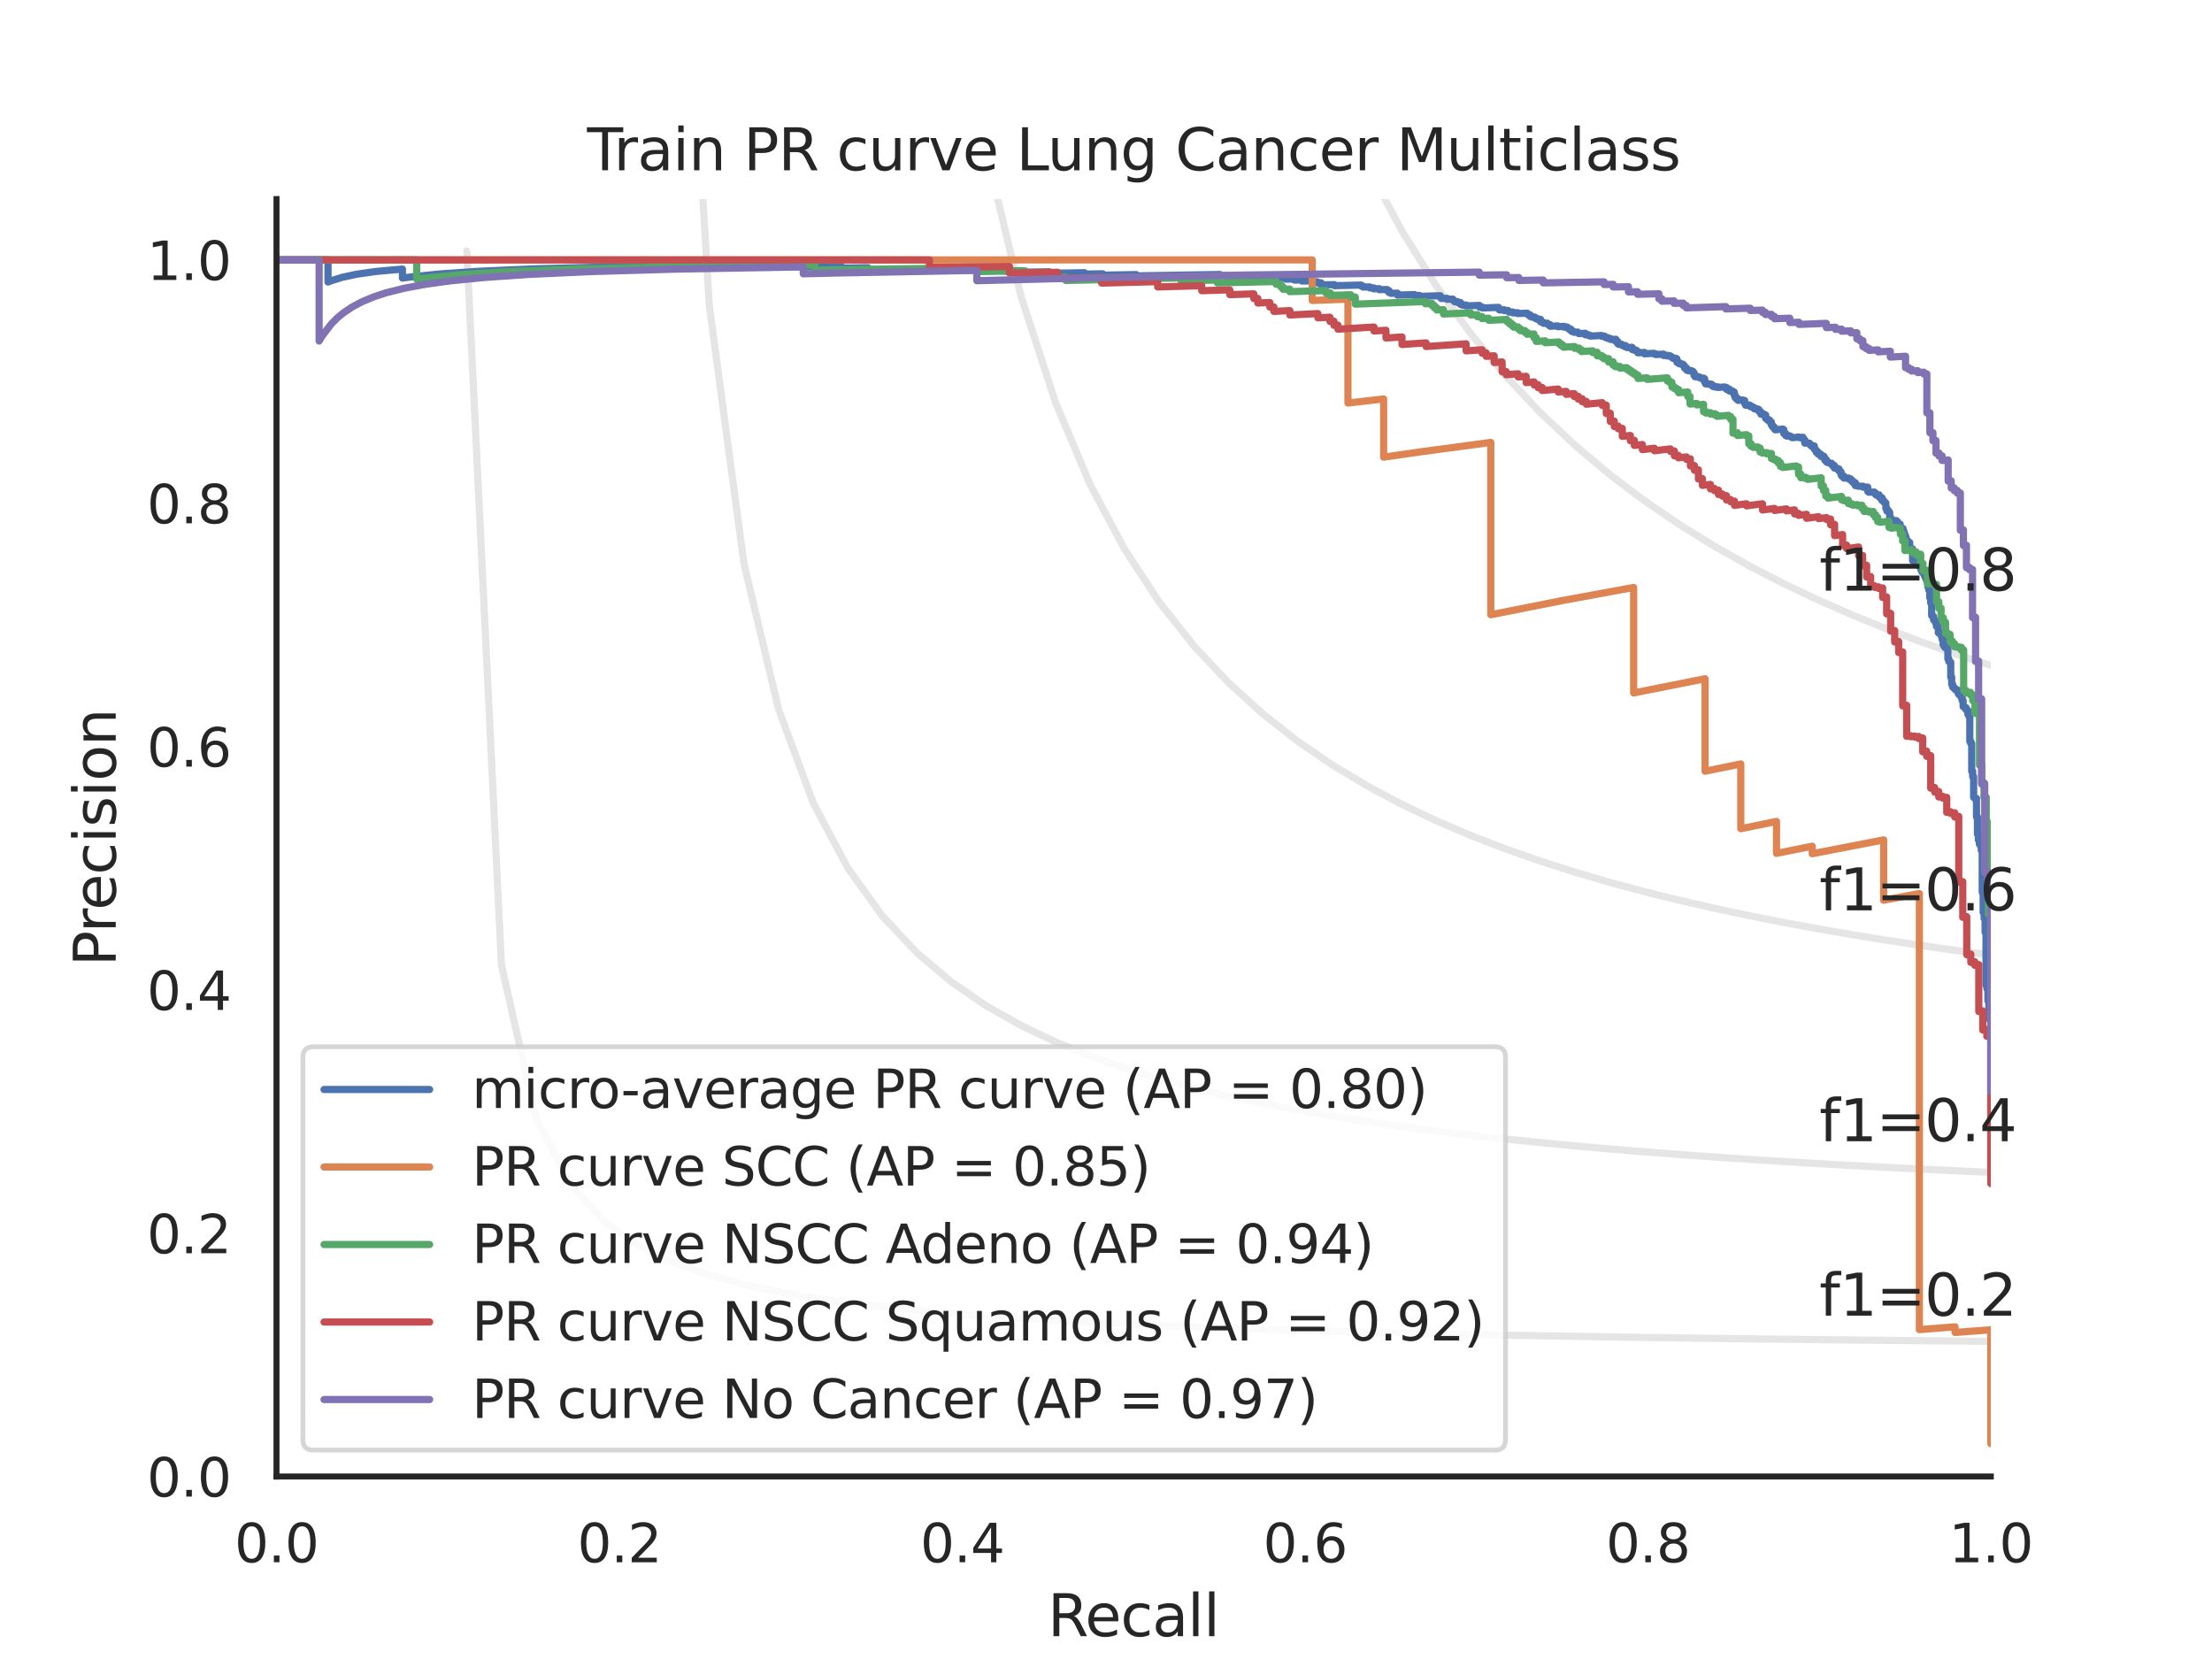 <?xml version="1.0" encoding="utf-8" standalone="no"?>
<!DOCTYPE svg PUBLIC "-//W3C//DTD SVG 1.1//EN"
  "http://www.w3.org/Graphics/SVG/1.1/DTD/svg11.dtd">
<svg xmlns:xlink="http://www.w3.org/1999/xlink" width="460.8pt" height="345.6pt" viewBox="0 0 460.8 345.6" xmlns="http://www.w3.org/2000/svg" version="1.1">
 <defs>
  <style type="text/css">*{stroke-linejoin: round; stroke-linecap: butt}</style>
 </defs>
 <g id="figure_1">
  <g id="patch_1">
   <path d="M 0 345.6 
L 460.8 345.6 
L 460.8 0 
L 0 0 
z
" style="fill: #ffffff"/>
  </g>
  <g id="axes_1">
   <g id="patch_2">
    <path d="M 57.6 307.584 
L 414.72 307.584 
L 414.72 41.472 
L 57.6 41.472 
z
" style="fill: #ffffff"/>
   </g>
   <g id="matplotlib.axis_1">
    <g id="xtick_1">
     <g id="text_1">
      <!-- 0.0 -->
      <g style="fill: #262626" transform="translate(48.853 325.442) scale(0.11 -0.11)">
       <defs>
        <path id="DejaVuSans-30" d="M 2034 4250 
Q 1547 4250 1301 3770 
Q 1056 3291 1056 2328 
Q 1056 1369 1301 889 
Q 1547 409 2034 409 
Q 2525 409 2770 889 
Q 3016 1369 3016 2328 
Q 3016 3291 2770 3770 
Q 2525 4250 2034 4250 
z
M 2034 4750 
Q 2819 4750 3233 4129 
Q 3647 3509 3647 2328 
Q 3647 1150 3233 529 
Q 2819 -91 2034 -91 
Q 1250 -91 836 529 
Q 422 1150 422 2328 
Q 422 3509 836 4129 
Q 1250 4750 2034 4750 
z
" transform="scale(0.016)"/>
        <path id="DejaVuSans-2e" d="M 684 794 
L 1344 794 
L 1344 0 
L 684 0 
L 684 794 
z
" transform="scale(0.016)"/>
       </defs>
       <use xlink:href="#DejaVuSans-30"/>
       <use xlink:href="#DejaVuSans-2e" x="63.623"/>
       <use xlink:href="#DejaVuSans-30" x="95.41"/>
      </g>
     </g>
    </g>
    <g id="xtick_2">
     <g id="text_2">
      <!-- 0.2 -->
      <g style="fill: #262626" transform="translate(120.277 325.442) scale(0.11 -0.11)">
       <defs>
        <path id="DejaVuSans-32" d="M 1228 531 
L 3431 531 
L 3431 0 
L 469 0 
L 469 531 
Q 828 903 1448 1529 
Q 2069 2156 2228 2338 
Q 2531 2678 2651 2914 
Q 2772 3150 2772 3378 
Q 2772 3750 2511 3984 
Q 2250 4219 1831 4219 
Q 1534 4219 1204 4116 
Q 875 4013 500 3803 
L 500 4441 
Q 881 4594 1212 4672 
Q 1544 4750 1819 4750 
Q 2544 4750 2975 4387 
Q 3406 4025 3406 3419 
Q 3406 3131 3298 2873 
Q 3191 2616 2906 2266 
Q 2828 2175 2409 1742 
Q 1991 1309 1228 531 
z
" transform="scale(0.016)"/>
       </defs>
       <use xlink:href="#DejaVuSans-30"/>
       <use xlink:href="#DejaVuSans-2e" x="63.623"/>
       <use xlink:href="#DejaVuSans-32" x="95.41"/>
      </g>
     </g>
    </g>
    <g id="xtick_3">
     <g id="text_3">
      <!-- 0.4 -->
      <g style="fill: #262626" transform="translate(191.701 325.442) scale(0.11 -0.11)">
       <defs>
        <path id="DejaVuSans-34" d="M 2419 4116 
L 825 1625 
L 2419 1625 
L 2419 4116 
z
M 2253 4666 
L 3047 4666 
L 3047 1625 
L 3713 1625 
L 3713 1100 
L 3047 1100 
L 3047 0 
L 2419 0 
L 2419 1100 
L 313 1100 
L 313 1709 
L 2253 4666 
z
" transform="scale(0.016)"/>
       </defs>
       <use xlink:href="#DejaVuSans-30"/>
       <use xlink:href="#DejaVuSans-2e" x="63.623"/>
       <use xlink:href="#DejaVuSans-34" x="95.41"/>
      </g>
     </g>
    </g>
    <g id="xtick_4">
     <g id="text_4">
      <!-- 0.6 -->
      <g style="fill: #262626" transform="translate(263.125 325.442) scale(0.11 -0.11)">
       <defs>
        <path id="DejaVuSans-36" d="M 2113 2584 
Q 1688 2584 1439 2293 
Q 1191 2003 1191 1497 
Q 1191 994 1439 701 
Q 1688 409 2113 409 
Q 2538 409 2786 701 
Q 3034 994 3034 1497 
Q 3034 2003 2786 2293 
Q 2538 2584 2113 2584 
z
M 3366 4563 
L 3366 3988 
Q 3128 4100 2886 4159 
Q 2644 4219 2406 4219 
Q 1781 4219 1451 3797 
Q 1122 3375 1075 2522 
Q 1259 2794 1537 2939 
Q 1816 3084 2150 3084 
Q 2853 3084 3261 2657 
Q 3669 2231 3669 1497 
Q 3669 778 3244 343 
Q 2819 -91 2113 -91 
Q 1303 -91 875 529 
Q 447 1150 447 2328 
Q 447 3434 972 4092 
Q 1497 4750 2381 4750 
Q 2619 4750 2861 4703 
Q 3103 4656 3366 4563 
z
" transform="scale(0.016)"/>
       </defs>
       <use xlink:href="#DejaVuSans-30"/>
       <use xlink:href="#DejaVuSans-2e" x="63.623"/>
       <use xlink:href="#DejaVuSans-36" x="95.41"/>
      </g>
     </g>
    </g>
    <g id="xtick_5">
     <g id="text_5">
      <!-- 0.8 -->
      <g style="fill: #262626" transform="translate(334.549 325.442) scale(0.11 -0.11)">
       <defs>
        <path id="DejaVuSans-38" d="M 2034 2216 
Q 1584 2216 1326 1975 
Q 1069 1734 1069 1313 
Q 1069 891 1326 650 
Q 1584 409 2034 409 
Q 2484 409 2743 651 
Q 3003 894 3003 1313 
Q 3003 1734 2745 1975 
Q 2488 2216 2034 2216 
z
M 1403 2484 
Q 997 2584 770 2862 
Q 544 3141 544 3541 
Q 544 4100 942 4425 
Q 1341 4750 2034 4750 
Q 2731 4750 3128 4425 
Q 3525 4100 3525 3541 
Q 3525 3141 3298 2862 
Q 3072 2584 2669 2484 
Q 3125 2378 3379 2068 
Q 3634 1759 3634 1313 
Q 3634 634 3220 271 
Q 2806 -91 2034 -91 
Q 1263 -91 848 271 
Q 434 634 434 1313 
Q 434 1759 690 2068 
Q 947 2378 1403 2484 
z
M 1172 3481 
Q 1172 3119 1398 2916 
Q 1625 2713 2034 2713 
Q 2441 2713 2670 2916 
Q 2900 3119 2900 3481 
Q 2900 3844 2670 4047 
Q 2441 4250 2034 4250 
Q 1625 4250 1398 4047 
Q 1172 3844 1172 3481 
z
" transform="scale(0.016)"/>
       </defs>
       <use xlink:href="#DejaVuSans-30"/>
       <use xlink:href="#DejaVuSans-2e" x="63.623"/>
       <use xlink:href="#DejaVuSans-38" x="95.41"/>
      </g>
     </g>
    </g>
    <g id="xtick_6">
     <g id="text_6">
      <!-- 1.0 -->
      <g style="fill: #262626" transform="translate(405.973 325.442) scale(0.11 -0.11)">
       <defs>
        <path id="DejaVuSans-31" d="M 794 531 
L 1825 531 
L 1825 4091 
L 703 3866 
L 703 4441 
L 1819 4666 
L 2450 4666 
L 2450 531 
L 3481 531 
L 3481 0 
L 794 0 
L 794 531 
z
" transform="scale(0.016)"/>
       </defs>
       <use xlink:href="#DejaVuSans-31"/>
       <use xlink:href="#DejaVuSans-2e" x="63.623"/>
       <use xlink:href="#DejaVuSans-30" x="95.41"/>
      </g>
     </g>
    </g>
    <g id="text_7">
     <!-- Recall -->
     <g style="fill: #262626" transform="translate(218.259 340.848) scale(0.12 -0.12)">
      <defs>
       <path id="DejaVuSans-52" d="M 2841 2188 
Q 3044 2119 3236 1894 
Q 3428 1669 3622 1275 
L 4263 0 
L 3584 0 
L 2988 1197 
Q 2756 1666 2539 1819 
Q 2322 1972 1947 1972 
L 1259 1972 
L 1259 0 
L 628 0 
L 628 4666 
L 2053 4666 
Q 2853 4666 3247 4331 
Q 3641 3997 3641 3322 
Q 3641 2881 3436 2590 
Q 3231 2300 2841 2188 
z
M 1259 4147 
L 1259 2491 
L 2053 2491 
Q 2509 2491 2742 2702 
Q 2975 2913 2975 3322 
Q 2975 3731 2742 3939 
Q 2509 4147 2053 4147 
L 1259 4147 
z
" transform="scale(0.016)"/>
       <path id="DejaVuSans-65" d="M 3597 1894 
L 3597 1613 
L 953 1613 
Q 991 1019 1311 708 
Q 1631 397 2203 397 
Q 2534 397 2845 478 
Q 3156 559 3463 722 
L 3463 178 
Q 3153 47 2828 -22 
Q 2503 -91 2169 -91 
Q 1331 -91 842 396 
Q 353 884 353 1716 
Q 353 2575 817 3079 
Q 1281 3584 2069 3584 
Q 2775 3584 3186 3129 
Q 3597 2675 3597 1894 
z
M 3022 2063 
Q 3016 2534 2758 2815 
Q 2500 3097 2075 3097 
Q 1594 3097 1305 2825 
Q 1016 2553 972 2059 
L 3022 2063 
z
" transform="scale(0.016)"/>
       <path id="DejaVuSans-63" d="M 3122 3366 
L 3122 2828 
Q 2878 2963 2633 3030 
Q 2388 3097 2138 3097 
Q 1578 3097 1268 2742 
Q 959 2388 959 1747 
Q 959 1106 1268 751 
Q 1578 397 2138 397 
Q 2388 397 2633 464 
Q 2878 531 3122 666 
L 3122 134 
Q 2881 22 2623 -34 
Q 2366 -91 2075 -91 
Q 1284 -91 818 406 
Q 353 903 353 1747 
Q 353 2603 823 3093 
Q 1294 3584 2113 3584 
Q 2378 3584 2631 3529 
Q 2884 3475 3122 3366 
z
" transform="scale(0.016)"/>
       <path id="DejaVuSans-61" d="M 2194 1759 
Q 1497 1759 1228 1600 
Q 959 1441 959 1056 
Q 959 750 1161 570 
Q 1363 391 1709 391 
Q 2188 391 2477 730 
Q 2766 1069 2766 1631 
L 2766 1759 
L 2194 1759 
z
M 3341 1997 
L 3341 0 
L 2766 0 
L 2766 531 
Q 2569 213 2275 61 
Q 1981 -91 1556 -91 
Q 1019 -91 701 211 
Q 384 513 384 1019 
Q 384 1609 779 1909 
Q 1175 2209 1959 2209 
L 2766 2209 
L 2766 2266 
Q 2766 2663 2505 2880 
Q 2244 3097 1772 3097 
Q 1472 3097 1187 3025 
Q 903 2953 641 2809 
L 641 3341 
Q 956 3463 1253 3523 
Q 1550 3584 1831 3584 
Q 2591 3584 2966 3190 
Q 3341 2797 3341 1997 
z
" transform="scale(0.016)"/>
       <path id="DejaVuSans-6c" d="M 603 4863 
L 1178 4863 
L 1178 0 
L 603 0 
L 603 4863 
z
" transform="scale(0.016)"/>
      </defs>
      <use xlink:href="#DejaVuSans-52"/>
      <use xlink:href="#DejaVuSans-65" x="64.982"/>
      <use xlink:href="#DejaVuSans-63" x="126.506"/>
      <use xlink:href="#DejaVuSans-61" x="181.486"/>
      <use xlink:href="#DejaVuSans-6c" x="242.766"/>
      <use xlink:href="#DejaVuSans-6c" x="270.549"/>
     </g>
    </g>
   </g>
   <g id="matplotlib.axis_2">
    <g id="ytick_1">
     <g id="text_8">
      <!-- 0.0 -->
      <g style="fill: #262626" transform="translate(30.607 311.763) scale(0.11 -0.11)">
       <use xlink:href="#DejaVuSans-30"/>
       <use xlink:href="#DejaVuSans-2e" x="63.623"/>
       <use xlink:href="#DejaVuSans-30" x="95.41"/>
      </g>
     </g>
    </g>
    <g id="ytick_2">
     <g id="text_9">
      <!-- 0.2 -->
      <g style="fill: #262626" transform="translate(30.607 261.075) scale(0.11 -0.11)">
       <use xlink:href="#DejaVuSans-30"/>
       <use xlink:href="#DejaVuSans-2e" x="63.623"/>
       <use xlink:href="#DejaVuSans-32" x="95.41"/>
      </g>
     </g>
    </g>
    <g id="ytick_3">
     <g id="text_10">
      <!-- 0.4 -->
      <g style="fill: #262626" transform="translate(30.607 210.387) scale(0.11 -0.11)">
       <use xlink:href="#DejaVuSans-30"/>
       <use xlink:href="#DejaVuSans-2e" x="63.623"/>
       <use xlink:href="#DejaVuSans-34" x="95.41"/>
      </g>
     </g>
    </g>
    <g id="ytick_4">
     <g id="text_11">
      <!-- 0.6 -->
      <g style="fill: #262626" transform="translate(30.607 159.699) scale(0.11 -0.11)">
       <use xlink:href="#DejaVuSans-30"/>
       <use xlink:href="#DejaVuSans-2e" x="63.623"/>
       <use xlink:href="#DejaVuSans-36" x="95.41"/>
      </g>
     </g>
    </g>
    <g id="ytick_5">
     <g id="text_12">
      <!-- 0.8 -->
      <g style="fill: #262626" transform="translate(30.607 109.011) scale(0.11 -0.11)">
       <use xlink:href="#DejaVuSans-30"/>
       <use xlink:href="#DejaVuSans-2e" x="63.623"/>
       <use xlink:href="#DejaVuSans-38" x="95.41"/>
      </g>
     </g>
    </g>
    <g id="ytick_6">
     <g id="text_13">
      <!-- 1.0 -->
      <g style="fill: #262626" transform="translate(30.607 58.323) scale(0.11 -0.11)">
       <use xlink:href="#DejaVuSans-31"/>
       <use xlink:href="#DejaVuSans-2e" x="63.623"/>
       <use xlink:href="#DejaVuSans-30" x="95.41"/>
      </g>
     </g>
    </g>
    <g id="text_14">
     <!-- Precision -->
     <g style="fill: #262626" transform="translate(24.111 201.296) rotate(-90) scale(0.12 -0.12)">
      <defs>
       <path id="DejaVuSans-50" d="M 1259 4147 
L 1259 2394 
L 2053 2394 
Q 2494 2394 2734 2622 
Q 2975 2850 2975 3272 
Q 2975 3691 2734 3919 
Q 2494 4147 2053 4147 
L 1259 4147 
z
M 628 4666 
L 2053 4666 
Q 2838 4666 3239 4311 
Q 3641 3956 3641 3272 
Q 3641 2581 3239 2228 
Q 2838 1875 2053 1875 
L 1259 1875 
L 1259 0 
L 628 0 
L 628 4666 
z
" transform="scale(0.016)"/>
       <path id="DejaVuSans-72" d="M 2631 2963 
Q 2534 3019 2420 3045 
Q 2306 3072 2169 3072 
Q 1681 3072 1420 2755 
Q 1159 2438 1159 1844 
L 1159 0 
L 581 0 
L 581 3500 
L 1159 3500 
L 1159 2956 
Q 1341 3275 1631 3429 
Q 1922 3584 2338 3584 
Q 2397 3584 2469 3576 
Q 2541 3569 2628 3553 
L 2631 2963 
z
" transform="scale(0.016)"/>
       <path id="DejaVuSans-69" d="M 603 3500 
L 1178 3500 
L 1178 0 
L 603 0 
L 603 3500 
z
M 603 4863 
L 1178 4863 
L 1178 4134 
L 603 4134 
L 603 4863 
z
" transform="scale(0.016)"/>
       <path id="DejaVuSans-73" d="M 2834 3397 
L 2834 2853 
Q 2591 2978 2328 3040 
Q 2066 3103 1784 3103 
Q 1356 3103 1142 2972 
Q 928 2841 928 2578 
Q 928 2378 1081 2264 
Q 1234 2150 1697 2047 
L 1894 2003 
Q 2506 1872 2764 1633 
Q 3022 1394 3022 966 
Q 3022 478 2636 193 
Q 2250 -91 1575 -91 
Q 1294 -91 989 -36 
Q 684 19 347 128 
L 347 722 
Q 666 556 975 473 
Q 1284 391 1588 391 
Q 1994 391 2212 530 
Q 2431 669 2431 922 
Q 2431 1156 2273 1281 
Q 2116 1406 1581 1522 
L 1381 1569 
Q 847 1681 609 1914 
Q 372 2147 372 2553 
Q 372 3047 722 3315 
Q 1072 3584 1716 3584 
Q 2034 3584 2315 3537 
Q 2597 3491 2834 3397 
z
" transform="scale(0.016)"/>
       <path id="DejaVuSans-6f" d="M 1959 3097 
Q 1497 3097 1228 2736 
Q 959 2375 959 1747 
Q 959 1119 1226 758 
Q 1494 397 1959 397 
Q 2419 397 2687 759 
Q 2956 1122 2956 1747 
Q 2956 2369 2687 2733 
Q 2419 3097 1959 3097 
z
M 1959 3584 
Q 2709 3584 3137 3096 
Q 3566 2609 3566 1747 
Q 3566 888 3137 398 
Q 2709 -91 1959 -91 
Q 1206 -91 779 398 
Q 353 888 353 1747 
Q 353 2609 779 3096 
Q 1206 3584 1959 3584 
z
" transform="scale(0.016)"/>
       <path id="DejaVuSans-6e" d="M 3513 2113 
L 3513 0 
L 2938 0 
L 2938 2094 
Q 2938 2591 2744 2837 
Q 2550 3084 2163 3084 
Q 1697 3084 1428 2787 
Q 1159 2491 1159 1978 
L 1159 0 
L 581 0 
L 581 3500 
L 1159 3500 
L 1159 2956 
Q 1366 3272 1645 3428 
Q 1925 3584 2291 3584 
Q 2894 3584 3203 3211 
Q 3513 2838 3513 2113 
z
" transform="scale(0.016)"/>
      </defs>
      <use xlink:href="#DejaVuSans-50"/>
      <use xlink:href="#DejaVuSans-72" x="58.553"/>
      <use xlink:href="#DejaVuSans-65" x="97.416"/>
      <use xlink:href="#DejaVuSans-63" x="158.939"/>
      <use xlink:href="#DejaVuSans-69" x="213.92"/>
      <use xlink:href="#DejaVuSans-73" x="241.703"/>
      <use xlink:href="#DejaVuSans-69" x="293.803"/>
      <use xlink:href="#DejaVuSans-6f" x="321.586"/>
      <use xlink:href="#DejaVuSans-6e" x="382.768"/>
     </g>
    </g>
   </g>
   <g id="line2d_1">
    <path d="M 97.248 52.267 
L 104.463 201.073 
L 111.678 232.96 
L 118.893 246.859 
L 126.109 254.643 
L 133.324 259.62 
L 140.539 263.076 
L 147.755 265.615 
L 154.97 267.561 
L 162.185 269.099 
L 169.4 270.345 
L 176.616 271.375 
L 183.831 272.241 
L 191.046 272.979 
L 198.262 273.616 
L 205.477 274.171 
L 212.692 274.658 
L 219.907 275.091 
L 227.123 275.476 
L 234.338 275.822 
L 241.553 276.135 
L 248.769 276.418 
L 255.984 276.676 
L 263.199 276.912 
L 270.414 277.129 
L 277.63 277.33 
L 284.845 277.515 
L 292.06 277.686 
L 299.275 277.846 
L 306.491 277.994 
L 313.706 278.133 
L 320.921 278.264 
L 328.137 278.386 
L 335.352 278.501 
L 342.567 278.609 
L 349.782 278.711 
L 356.998 278.808 
L 364.213 278.899 
L 371.428 278.986 
L 378.644 279.068 
L 385.859 279.146 
L 393.074 279.221 
L 400.289 279.292 
L 407.505 279.359 
L 414.72 279.424 
" clip-path="url(#p7b4d9b4923)" style="fill: none; stroke: #808080; stroke-opacity: 0.2; stroke-width: 1.5; stroke-linecap: round"/>
   </g>
   <g id="line2d_2">
    <path d="M 143.905 -1 
L 147.755 63.611 
L 154.97 117.362 
L 162.185 147.722 
L 169.4 167.231 
L 176.616 180.825 
L 183.831 190.84 
L 191.046 198.524 
L 198.262 204.607 
L 205.477 209.542 
L 212.692 213.626 
L 219.907 217.061 
L 227.123 219.991 
L 234.338 222.519 
L 241.553 224.724 
L 248.769 226.662 
L 255.984 228.38 
L 263.199 229.914 
L 270.414 231.291 
L 277.63 232.534 
L 284.845 233.662 
L 292.06 234.69 
L 299.275 235.631 
L 306.491 236.496 
L 313.706 237.293 
L 320.921 238.03 
L 328.137 238.714 
L 335.352 239.349 
L 342.567 239.942 
L 349.782 240.496 
L 356.998 241.015 
L 364.213 241.503 
L 371.428 241.961 
L 378.644 242.393 
L 385.859 242.8 
L 393.074 243.185 
L 400.289 243.55 
L 407.505 243.896 
L 414.72 244.224 
" clip-path="url(#p7b4d9b4923)" style="fill: none; stroke: #808080; stroke-opacity: 0.2; stroke-width: 1.5; stroke-linecap: round"/>
   </g>
   <g id="line2d_3">
    <path d="M 200.009 -1 
L 205.477 31.611 
L 212.692 61.693 
L 219.907 83.907 
L 227.123 100.983 
L 234.338 114.518 
L 241.553 125.511 
L 248.769 134.616 
L 255.984 142.281 
L 263.199 148.823 
L 270.414 154.471 
L 277.63 159.398 
L 284.845 163.732 
L 292.06 167.575 
L 299.275 171.006 
L 306.491 174.088 
L 313.706 176.871 
L 320.921 179.398 
L 328.137 181.701 
L 335.352 183.809 
L 342.567 185.746 
L 349.782 187.532 
L 356.998 189.184 
L 364.213 190.716 
L 371.428 192.142 
L 378.644 193.471 
L 385.859 194.714 
L 393.074 195.878 
L 400.289 196.971 
L 407.505 197.998 
L 414.72 198.967 
" clip-path="url(#p7b4d9b4923)" style="fill: none; stroke: #808080; stroke-opacity: 0.2; stroke-width: 1.5; stroke-linecap: round"/>
   </g>
   <g id="line2d_4">
    <path d="M 270.344 -1 
L 270.414 -0.768 
L 277.63 18.581 
L 284.845 34.622 
L 292.06 48.136 
L 299.275 59.676 
L 306.491 69.647 
L 313.706 78.346 
L 320.921 86.004 
L 328.137 92.796 
L 335.352 98.862 
L 342.567 104.312 
L 349.782 109.235 
L 356.998 113.705 
L 364.213 117.78 
L 371.428 121.512 
L 378.644 124.941 
L 385.859 128.104 
L 393.074 131.029 
L 400.289 133.744 
L 407.505 136.269 
L 414.72 138.624 
" clip-path="url(#p7b4d9b4923)" style="fill: none; stroke: #808080; stroke-opacity: 0.2; stroke-width: 1.5; stroke-linecap: round"/>
   </g>
   <g id="line2d_5">
    <path d="M 414.72 243.547 
L 414.72 212.445 
L 414.521 212.478 
L 414.521 212.378 
L 414.521 211.127 
L 414.323 211.161 
L 414.323 211.058 
L 414.323 208.45 
L 414.124 208.484 
L 414.124 208.376 
L 414.124 205.981 
L 413.925 206.015 
L 413.925 205.925 
L 413.925 205.215 
L 413.726 205.249 
L 413.726 205.156 
L 413.726 194.156 
L 413.528 194.191 
L 413.528 194.106 
L 413.528 191.286 
L 413.329 191.321 
L 413.329 191.232 
L 413.329 190.056 
L 413.13 190.091 
L 413.13 190 
L 413.13 185.832 
L 412.931 185.867 
L 412.931 185.769 
L 412.931 177.106 
L 412.733 177.141 
L 412.733 177.028 
L 412.733 176.119 
L 412.534 176.154 
L 412.534 176.078 
L 412.534 175.81 
L 412.335 175.845 
L 412.335 175.769 
L 412.335 174.957 
L 412.136 174.993 
L 412.136 174.915 
L 412.136 173.736 
L 411.938 173.772 
L 411.938 173.693 
L 411.938 170.15 
L 411.739 170.185 
L 411.739 170.101 
L 411.739 166.317 
L 411.342 166.299 
L 411.342 166.077 
L 411.143 166.112 
L 411.143 166.024 
L 411.143 161.766 
L 410.944 161.801 
L 410.944 161.706 
L 410.944 160.66 
L 410.745 160.695 
L 410.745 160.599 
L 410.745 154.867 
L 410.547 154.901 
L 410.547 154.797 
L 410.547 154.433 
L 410.348 154.468 
L 410.348 154.363 
L 410.348 149.184 
L 410.149 149.217 
L 410.149 149.106 
L 410.149 148.77 
L 409.95 148.803 
L 409.95 148.691 
L 409.95 147.957 
L 409.752 147.991 
L 409.752 147.934 
L 409.752 147.82 
L 409.553 147.854 
L 409.553 147.797 
L 409.553 147.398 
L 409.354 147.431 
L 409.354 147.374 
L 409.354 147.316 
L 409.156 147.35 
L 409.156 147.292 
L 409.156 147.178 
L 408.957 147.211 
L 408.957 147.154 
L 408.957 145.938 
L 408.758 145.971 
L 408.758 145.913 
L 408.758 145.268 
L 408.559 145.302 
L 408.559 145.243 
L 408.559 144.948 
L 408.361 144.981 
L 408.361 144.922 
L 408.361 144.685 
L 408.162 144.718 
L 408.162 144.658 
L 408.162 144.539 
L 407.963 144.572 
L 407.963 144.513 
L 407.963 143.796 
L 407.566 143.861 
L 407.566 143.801 
L 407.566 143.681 
L 407.367 143.714 
L 407.367 143.654 
L 407.367 143.473 
L 407.168 143.506 
L 407.168 143.445 
L 407.168 143.264 
L 406.969 143.297 
L 406.969 143.236 
L 406.969 143.115 
L 406.771 143.147 
L 406.771 143.087 
L 406.771 142.538 
L 406.572 142.571 
L 406.572 142.51 
L 406.572 141.027 
L 406.373 141.059 
L 406.373 140.997 
L 406.373 137.947 
L 406.175 137.979 
L 406.175 137.915 
L 406.175 137.785 
L 405.976 137.817 
L 405.976 137.752 
L 405.976 137.231 
L 405.777 137.263 
L 405.777 137.198 
L 405.777 135.079 
L 405.578 135.111 
L 405.578 135.044 
L 405.578 134.91 
L 405.181 134.905 
L 405.181 134.636 
L 404.982 134.667 
L 404.982 134.6 
L 404.982 134.261 
L 404.783 134.293 
L 404.783 134.225 
L 404.783 133.201 
L 404.585 133.232 
L 404.585 133.163 
L 404.585 132.473 
L 404.386 132.504 
L 404.386 132.434 
L 404.386 131.878 
L 403.989 131.939 
L 403.989 131.87 
L 403.989 131.8 
L 403.79 131.831 
L 403.79 131.761 
L 403.79 130.491 
L 403.392 130.481 
L 403.392 129.695 
L 403.194 129.726 
L 403.194 129.654 
L 403.194 129.294 
L 402.995 129.325 
L 402.995 129.253 
L 402.995 129.108 
L 402.796 129.138 
L 402.796 129.066 
L 402.796 128.412 
L 402.597 128.442 
L 402.597 128.369 
L 402.597 128.223 
L 402.399 128.253 
L 402.399 128.18 
L 402.399 125.581 
L 402.2 125.611 
L 402.2 125.536 
L 402.2 124.474 
L 402.001 124.503 
L 402.001 124.427 
L 402.001 122.886 
L 401.802 122.915 
L 401.802 122.837 
L 401.802 122.213 
L 401.604 122.242 
L 401.604 122.164 
L 401.604 121.06 
L 401.405 121.088 
L 401.405 121.009 
L 401.405 120.611 
L 401.206 120.64 
L 401.206 120.56 
L 401.206 120.16 
L 401.008 120.188 
L 401.008 120.108 
L 401.008 119.706 
L 400.809 119.734 
L 400.809 119.653 
L 400.809 119.168 
L 400.411 119.224 
L 400.411 119.143 
L 400.411 118.817 
L 400.213 118.845 
L 400.213 118.764 
L 400.213 118.273 
L 400.014 118.3 
L 400.014 118.218 
L 400.014 117.724 
L 399.616 117.78 
L 399.616 117.697 
L 399.616 117.449 
L 399.418 117.476 
L 399.418 117.393 
L 399.418 117.31 
L 398.822 117.31 
L 398.822 116.893 
L 398.623 116.921 
L 398.623 116.837 
L 398.623 116.753 
L 398.424 116.781 
L 398.424 116.697 
L 398.424 114.321 
L 397.828 114.401 
L 397.828 114.315 
L 397.828 113.015 
L 397.629 113.041 
L 397.629 112.954 
L 397.629 112.867 
L 397.43 112.893 
L 397.43 112.805 
L 397.43 112.63 
L 397.232 112.656 
L 397.232 112.569 
L 397.232 112.481 
L 397.033 112.507 
L 397.033 112.419 
L 397.033 111.801 
L 396.834 111.827 
L 396.834 111.739 
L 396.834 111.294 
L 396.635 111.32 
L 396.635 111.231 
L 396.635 110.695 
L 396.437 110.721 
L 396.437 110.631 
L 396.437 110.091 
L 395.841 110.077 
L 395.841 109.169 
L 395.244 109.245 
L 395.244 109.153 
L 395.244 108.603 
L 395.046 108.628 
L 395.046 108.536 
L 395.046 108.444 
L 394.251 108.453 
L 394.251 108.36 
L 394.052 108.385 
L 394.052 108.293 
L 394.052 108.108 
L 393.853 108.133 
L 393.853 108.04 
L 393.853 107.761 
L 393.654 107.786 
L 393.654 107.693 
L 393.654 106.756 
L 393.456 106.781 
L 393.456 106.686 
L 393.456 106.403 
L 393.058 106.452 
L 393.058 106.358 
L 393.058 105.884 
L 392.86 105.908 
L 392.86 105.813 
L 392.86 104.76 
L 392.661 104.784 
L 392.661 104.688 
L 392.661 104.591 
L 392.462 104.615 
L 392.462 104.519 
L 392.462 104.325 
L 392.065 104.276 
L 392.065 103.693 
L 391.667 103.741 
L 391.667 103.643 
L 391.667 103.545 
L 391.468 103.569 
L 391.468 103.471 
L 391.468 103.079 
L 390.872 103.15 
L 390.872 103.051 
L 390.872 102.953 
L 390.674 102.976 
L 390.674 102.878 
L 390.674 102.68 
L 390.475 102.704 
L 390.475 102.605 
L 390.475 102.506 
L 389.282 102.547 
L 389.282 102.348 
L 389.084 102.371 
L 389.084 102.272 
L 389.084 101.471 
L 388.09 101.486 
L 388.09 101.284 
L 387.096 101.299 
L 387.096 101.197 
L 386.5 101.165 
L 386.5 100.554 
L 386.103 100.6 
L 386.103 100.497 
L 386.103 100.395 
L 385.904 100.418 
L 385.904 100.315 
L 385.904 100.11 
L 385.507 100.052 
L 385.507 99.743 
L 385.109 99.788 
L 385.109 99.685 
L 385.109 99.581 
L 384.115 99.591 
L 384.115 99.175 
L 383.718 99.22 
L 383.718 99.115 
L 383.718 98.906 
L 383.519 98.929 
L 383.519 98.824 
L 383.519 98.298 
L 383.32 98.32 
L 383.32 98.215 
L 383.32 98.109 
L 383.122 98.132 
L 383.122 98.026 
L 383.122 97.708 
L 382.724 97.752 
L 382.724 97.646 
L 382.724 97.54 
L 382.128 97.499 
L 382.128 96.964 
L 381.731 97.008 
L 381.731 96.901 
L 381.731 96.686 
L 381.532 96.707 
L 381.532 96.6 
L 381.532 96.492 
L 380.936 96.449 
L 380.936 96.341 
L 380.538 96.276 
L 380.538 95.841 
L 380.141 95.884 
L 380.141 95.775 
L 380.141 95.338 
L 379.942 95.359 
L 379.942 95.249 
L 379.942 95.03 
L 379.346 95.093 
L 379.346 94.983 
L 379.346 94.652 
L 378.75 94.605 
L 378.75 94.161 
L 378.352 94.203 
L 378.352 94.091 
L 378.352 93.756 
L 378.153 93.777 
L 378.153 93.553 
L 377.955 93.574 
L 377.955 92.899 
L 377.359 92.96 
L 377.359 92.734 
L 377.16 92.755 
L 377.16 92.528 
L 376.961 92.548 
L 376.961 92.321 
L 376.564 92.361 
L 376.564 92.247 
L 375.967 92.308 
L 375.967 91.621 
L 375.769 91.641 
L 375.769 91.411 
L 375.57 91.43 
L 375.57 91.084 
L 374.775 91.163 
L 374.775 91.047 
L 373.384 91.186 
L 373.384 91.07 
L 373.185 91.09 
L 373.185 90.973 
L 372.986 90.993 
L 372.986 90.876 
L 372.788 90.896 
L 372.788 90.779 
L 372.192 90.839 
L 372.192 90.722 
L 371.993 90.741 
L 371.993 90.271 
L 371.595 90.31 
L 371.595 89.482 
L 371.397 89.501 
L 371.397 89.382 
L 369.807 89.537 
L 369.807 89.298 
L 369.608 89.317 
L 369.608 88.957 
L 369.409 88.976 
L 369.409 88.856 
L 369.211 88.875 
L 369.211 88.513 
L 369.012 88.532 
L 369.012 87.927 
L 368.813 87.945 
L 368.813 87.824 
L 368.614 87.842 
L 368.614 87.477 
L 368.217 87.514 
L 368.217 87.269 
L 368.018 87.287 
L 368.018 87.165 
L 367.819 87.183 
L 367.819 86.444 
L 367.422 86.48 
L 367.422 86.232 
L 366.826 86.286 
L 366.826 85.788 
L 366.627 85.806 
L 366.627 85.681 
L 366.428 85.699 
L 366.428 85.323 
L 366.23 85.341 
L 366.23 85.215 
L 365.832 85.251 
L 365.832 85.125 
L 365.435 85.16 
L 365.435 84.908 
L 365.236 84.925 
L 365.236 84.799 
L 365.037 84.816 
L 365.037 84.689 
L 364.64 84.724 
L 364.64 84.47 
L 364.441 84.487 
L 364.441 84.36 
L 363.646 84.429 
L 363.646 84.046 
L 363.447 84.063 
L 363.447 83.421 
L 363.05 83.454 
L 363.05 83.325 
L 362.056 83.41 
L 362.056 83.021 
L 361.659 83.054 
L 361.659 82.794 
L 361.46 82.81 
L 361.46 82.288 
L 361.261 82.304 
L 361.261 81.647 
L 360.864 81.679 
L 360.864 81.415 
L 360.268 81.463 
L 360.268 81.065 
L 359.671 81.112 
L 359.671 80.712 
L 359.274 80.743 
L 359.274 80.609 
L 357.883 80.719 
L 357.883 80.585 
L 357.287 80.632 
L 357.287 80.497 
L 356.889 80.528 
L 356.889 80.393 
L 356.69 80.409 
L 356.69 80.138 
L 356.492 80.153 
L 356.492 80.018 
L 355.896 80.064 
L 355.896 79.928 
L 355.299 79.974 
L 355.299 79.564 
L 355.101 79.579 
L 355.101 78.892 
L 354.902 78.907 
L 354.902 78.769 
L 354.306 78.814 
L 354.306 78.675 
L 354.107 78.69 
L 354.107 78.552 
L 353.71 78.581 
L 353.71 78.442 
L 353.113 78.487 
L 353.113 78.208 
L 352.915 78.222 
L 352.915 77.662 
L 352.716 77.677 
L 352.716 77.395 
L 352.517 77.41 
L 352.517 77.269 
L 352.12 77.297 
L 352.12 77.156 
L 351.523 77.198 
L 351.523 77.056 
L 351.325 77.071 
L 351.325 76.644 
L 350.927 76.672 
L 350.927 76.244 
L 350.729 76.257 
L 350.729 75.971 
L 350.53 75.984 
L 350.53 75.84 
L 350.132 75.867 
L 350.132 75.723 
L 349.735 75.75 
L 349.735 75.461 
L 349.337 75.488 
L 349.337 74.762 
L 349.139 74.775 
L 349.139 74.629 
L 348.543 74.667 
L 348.543 74.521 
L 348.344 74.534 
L 348.344 74.387 
L 348.145 74.4 
L 348.145 74.253 
L 347.946 74.266 
L 347.946 74.119 
L 347.35 74.157 
L 347.35 74.009 
L 346.555 74.059 
L 346.555 73.763 
L 344.965 73.863 
L 344.965 73.714 
L 344.568 73.739 
L 344.568 73.59 
L 342.581 73.715 
L 342.581 73.413 
L 341.189 73.501 
L 341.189 73.197 
L 340.991 73.21 
L 340.991 73.057 
L 340.792 73.07 
L 340.792 72.917 
L 340.395 72.942 
L 340.395 72.789 
L 339.997 72.813 
L 339.997 72.353 
L 339.003 72.413 
L 339.003 72.259 
L 338.606 72.283 
L 338.606 71.973 
L 338.01 72.008 
L 338.01 71.853 
L 337.811 71.865 
L 337.811 71.709 
L 337.215 71.744 
L 337.215 71.588 
L 337.016 71.599 
L 337.016 71.13 
L 336.619 71.152 
L 336.619 70.68 
L 335.625 70.735 
L 335.625 70.577 
L 335.228 70.599 
L 335.228 70.44 
L 334.83 70.462 
L 334.83 70.303 
L 334.433 70.325 
L 334.433 70.165 
L 334.234 70.176 
L 334.234 70.016 
L 333.638 70.048 
L 333.638 69.888 
L 331.253 70.016 
L 331.253 69.855 
L 330.855 69.876 
L 330.855 69.714 
L 330.259 69.746 
L 330.259 69.42 
L 328.868 69.493 
L 328.868 69.329 
L 328.669 69.34 
L 328.669 69.176 
L 327.874 69.217 
L 327.874 69.052 
L 327.477 69.073 
L 327.477 68.907 
L 327.278 68.918 
L 327.278 68.586 
L 326.881 68.606 
L 326.881 68.44 
L 326.682 68.45 
L 326.682 68.283 
L 326.483 68.293 
L 326.483 68.126 
L 325.887 68.155 
L 325.887 67.987 
L 324.496 68.056 
L 324.496 67.887 
L 322.906 67.965 
L 322.906 67.625 
L 322.509 67.644 
L 322.509 67.473 
L 322.31 67.483 
L 322.31 67.312 
L 321.515 67.35 
L 321.515 67.178 
L 321.316 67.187 
L 321.316 67.015 
L 320.919 67.034 
L 320.919 66.516 
L 320.323 66.543 
L 320.323 66.369 
L 319.925 66.387 
L 319.925 66.213 
L 319.726 66.221 
L 319.726 66.047 
L 319.13 66.073 
L 319.13 65.898 
L 318.733 65.915 
L 318.733 65.564 
L 318.335 65.58 
L 318.335 65.404 
L 318.137 65.412 
L 318.137 65.235 
L 316.149 65.317 
L 316.149 65.139 
L 315.156 65.179 
L 315.156 65 
L 314.361 65.033 
L 314.361 64.853 
L 314.162 64.861 
L 314.162 64.68 
L 313.367 64.712 
L 313.367 64.531 
L 312.373 64.57 
L 312.373 64.388 
L 312.175 64.396 
L 312.175 64.031 
L 308.796 64.158 
L 308.796 63.973 
L 308.2 63.996 
L 308.2 63.624 
L 305.418 63.726 
L 305.418 63.538 
L 304.623 63.567 
L 304.623 63.378 
L 304.225 63.392 
L 304.225 63.012 
L 303.629 63.033 
L 303.629 62.842 
L 303.033 62.863 
L 303.033 62.671 
L 302.834 62.678 
L 302.834 62.486 
L 302.636 62.493 
L 302.636 62.3 
L 301.443 62.339 
L 301.443 62.145 
L 300.251 62.183 
L 300.251 61.989 
L 300.052 61.995 
L 300.052 61.604 
L 295.68 61.737 
L 295.68 61.538 
L 294.686 61.568 
L 294.686 61.367 
L 291.109 61.475 
L 291.109 61.067 
L 289.718 61.108 
L 289.718 60.902 
L 289.321 60.914 
L 289.321 60.501 
L 288.923 60.512 
L 288.923 60.305 
L 287.333 60.346 
L 287.333 60.138 
L 286.141 60.168 
L 286.141 59.958 
L 285.346 59.978 
L 285.346 59.766 
L 283.955 59.8 
L 283.955 59.587 
L 283.557 59.597 
L 283.557 59.383 
L 277.993 59.513 
L 277.993 59.293 
L 275.211 59.358 
L 275.211 58.913 
L 274.416 58.93 
L 274.416 58.706 
L 273.422 58.727 
L 273.422 58.502 
L 271.236 58.546 
L 271.236 58.318 
L 269.646 58.349 
L 269.646 58.119 
L 267.858 58.152 
L 267.858 57.92 
L 263.883 57.991 
L 263.883 57.754 
L 261.299 57.799 
L 261.299 57.559 
L 255.536 57.657 
L 255.536 57.409 
L 254.145 57.432 
L 254.145 57.182 
L 236.657 57.475 
L 236.657 57.201 
L 229.701 57.323 
L 229.701 57.037 
L 225.925 57.101 
L 225.925 56.809 
L 218.572 56.929 
L 218.572 56.623 
L 213.008 56.71 
L 213.008 56.393 
L 209.033 56.451 
L 209.033 56.124 
L 181.012 56.569 
L 181.012 56.168 
L 180.813 56.172 
L 180.813 55.769 
L 175.249 55.845 
L 175.249 55.422 
L 157.164 55.653 
L 157.164 55.152 
L 129.143 55.544 
L 111.655 55.994 
L 99.93 56.502 
L 91.583 57.074 
L 85.621 57.689 
L 83.833 57.927 
L 83.833 56.05 
L 78.268 56.558 
L 74.293 57.126 
L 71.312 57.765 
L 69.126 58.44 
L 68.331 58.752 
L 68.331 54.144 
L 57.6 54.144 
L 57.6 54.144 
" clip-path="url(#p7b4d9b4923)" style="fill: none; stroke: #4c72b0; stroke-width: 1.5; stroke-linecap: round"/>
   </g>
   <g id="line2d_6">
    <path d="M 414.72 300.742 
L 414.72 277.018 
L 407.28 277.58 
L 407.28 277.504 
L 407.28 276.402 
L 399.84 276.985 
L 399.84 276.904 
L 399.84 186.144 
L 392.4 187.533 
L 392.4 174.97 
L 377.52 177.847 
L 377.52 176.284 
L 370.08 177.773 
L 370.08 171.116 
L 362.64 172.635 
L 362.64 159.141 
L 355.2 160.662 
L 355.2 141.394 
L 340.32 144.351 
L 340.32 122.378 
L 325.44 125.107 
L 310.56 128.064 
L 310.56 92.16 
L 295.68 94.161 
L 288.24 95.242 
L 288.24 83.109 
L 280.8 83.96 
L 280.8 62.319 
L 273.36 62.592 
L 273.36 54.144 
L 57.6 54.144 
L 57.6 54.144 
" clip-path="url(#p7b4d9b4923)" style="fill: none; stroke: #dd8452; stroke-width: 1.5; stroke-linecap: round"/>
   </g>
   <g id="line2d_7">
    <path d="M 414.72 199.537 
L 414.72 190.374 
L 414.249 190.457 
L 414.249 190.385 
L 414.249 171.421 
L 413.778 171.504 
L 413.778 171.407 
L 413.778 166.077 
L 413.307 166.16 
L 413.307 166.055 
L 413.307 163.062 
L 412.835 163.144 
L 412.835 163.035 
L 412.835 159.334 
L 412.364 159.416 
L 412.364 148.683 
L 411.893 148.762 
L 411.893 148.496 
L 411.422 148.575 
L 411.422 145.873 
L 410.951 145.951 
L 410.951 144.705 
L 410.48 144.782 
L 410.48 144.222 
L 409.538 144.377 
L 409.538 143.813 
L 409.066 143.89 
L 409.066 135.393 
L 408.595 135.467 
L 408.595 134.837 
L 408.124 134.911 
L 408.124 134.752 
L 407.653 134.826 
L 407.653 134.668 
L 407.182 134.742 
L 407.182 134.104 
L 406.711 134.178 
L 406.711 133.535 
L 406.24 133.608 
L 406.24 132.144 
L 405.768 132.217 
L 405.768 131.888 
L 405.297 131.961 
L 405.297 129.621 
L 404.826 129.693 
L 404.826 128.671 
L 404.355 128.742 
L 404.355 126.661 
L 403.884 126.731 
L 403.884 125.316 
L 403.413 125.385 
L 403.413 121.745 
L 402.942 121.812 
L 402.942 121.627 
L 402.471 121.694 
L 402.471 121.508 
L 401.528 121.643 
L 401.528 118.797 
L 400.586 118.929 
L 400.586 117.373 
L 400.115 117.439 
L 400.115 115.456 
L 399.173 115.584 
L 399.173 114.98 
L 398.23 115.108 
L 398.23 114.5 
L 396.817 114.691 
L 396.817 112.63 
L 396.346 112.693 
L 396.346 111.223 
L 395.875 111.284 
L 395.875 110.005 
L 395.403 110.066 
L 395.403 109.851 
L 393.99 110.034 
L 393.99 109.818 
L 393.519 109.879 
L 393.519 108.572 
L 391.634 108.813 
L 391.634 108.593 
L 391.163 108.653 
L 391.163 107.767 
L 390.692 107.827 
L 390.692 107.157 
L 390.221 107.216 
L 390.221 106.541 
L 389.279 106.659 
L 389.279 106.432 
L 388.336 106.55 
L 388.336 105.866 
L 387.865 105.925 
L 387.865 105.236 
L 386.923 105.353 
L 386.923 105.122 
L 385.981 105.238 
L 385.981 105.006 
L 385.51 105.065 
L 385.51 104.832 
L 385.039 104.89 
L 385.039 104.188 
L 384.096 104.304 
L 384.096 104.068 
L 383.625 104.126 
L 383.625 103.416 
L 380.798 103.762 
L 380.798 103.283 
L 380.327 103.341 
L 380.327 102.133 
L 379.856 102.189 
L 379.856 101.211 
L 379.385 101.268 
L 379.385 99.532 
L 376.558 99.861 
L 376.558 99.61 
L 376.087 99.665 
L 376.087 99.412 
L 375.145 99.522 
L 375.145 98.759 
L 374.674 98.814 
L 374.674 97.269 
L 374.202 97.323 
L 374.202 97.063 
L 371.376 97.383 
L 371.376 97.121 
L 370.904 97.175 
L 370.904 96.384 
L 370.433 96.437 
L 370.433 95.906 
L 369.962 95.958 
L 369.962 95.692 
L 369.491 95.744 
L 369.491 95.476 
L 369.02 95.529 
L 369.02 94.449 
L 368.078 94.552 
L 368.078 94.28 
L 367.135 94.383 
L 367.135 94.11 
L 366.664 94.161 
L 366.664 93.336 
L 366.193 93.386 
L 366.193 93.11 
L 365.251 93.211 
L 365.251 92.932 
L 364.78 92.983 
L 364.78 92.424 
L 364.309 92.474 
L 364.309 90.778 
L 363.837 90.826 
L 363.837 90.541 
L 361.953 90.733 
L 361.953 90.157 
L 361.011 90.253 
L 361.011 87.32 
L 360.54 87.365 
L 360.54 86.768 
L 360.068 86.813 
L 360.068 86.513 
L 357.713 86.734 
L 357.713 86.432 
L 357.242 86.476 
L 357.242 86.172 
L 356.299 86.26 
L 356.299 85.955 
L 355.357 86.043 
L 355.357 85.736 
L 354.886 85.78 
L 354.886 84.231 
L 353.473 84.358 
L 353.473 84.044 
L 352.059 84.171 
L 352.059 82.584 
L 351.588 82.624 
L 351.588 81.66 
L 349.703 81.818 
L 349.703 81.168 
L 349.232 81.207 
L 349.232 80.88 
L 348.761 80.918 
L 348.761 80.59 
L 348.29 80.628 
L 348.29 79.636 
L 347.819 79.673 
L 347.819 79.34 
L 347.348 79.377 
L 347.348 78.706 
L 343.108 79.035 
L 343.108 78.695 
L 341.223 78.842 
L 341.223 78.154 
L 340.752 78.19 
L 340.752 77.844 
L 340.281 77.88 
L 340.281 77.533 
L 339.81 77.568 
L 339.81 77.219 
L 339.338 77.254 
L 339.338 76.903 
L 338.867 76.938 
L 338.867 76.586 
L 337.454 76.689 
L 337.454 76.335 
L 336.512 76.403 
L 336.512 76.046 
L 336.041 76.08 
L 336.041 75.362 
L 335.098 75.428 
L 335.098 74.704 
L 334.156 74.768 
L 334.156 74.403 
L 333.685 74.435 
L 333.685 74.069 
L 332.743 74.131 
L 332.743 73.393 
L 331.8 73.454 
L 331.8 73.081 
L 329.445 73.233 
L 329.445 72.857 
L 328.974 72.887 
L 328.974 72.509 
L 328.031 72.569 
L 328.031 72.188 
L 325.676 72.335 
L 325.676 71.951 
L 325.204 71.98 
L 325.204 71.594 
L 324.733 71.623 
L 324.733 71.235 
L 321.906 71.405 
L 321.906 71.012 
L 320.022 71.125 
L 320.022 70.33 
L 319.551 70.357 
L 319.551 69.556 
L 318.137 69.634 
L 318.137 69.23 
L 317.666 69.255 
L 317.666 68.849 
L 316.724 68.899 
L 316.724 68.49 
L 316.253 68.514 
L 316.253 68.103 
L 315.311 68.151 
L 315.311 67.737 
L 314.839 67.76 
L 314.839 67.344 
L 314.368 67.367 
L 314.368 66.948 
L 313.897 66.971 
L 313.897 66.55 
L 310.128 66.726 
L 310.128 66.298 
L 308.715 66.363 
L 308.715 65.932 
L 307.772 65.974 
L 307.772 65.54 
L 306.359 65.602 
L 306.359 65.163 
L 300.705 65.408 
L 300.705 64.508 
L 299.292 64.566 
L 299.292 64.111 
L 298.821 64.129 
L 298.821 63.672 
L 298.35 63.69 
L 298.35 63.23 
L 296.936 63.281 
L 296.936 62.817 
L 282.331 63.36 
L 282.331 61.871 
L 281.389 61.902 
L 281.389 61.4 
L 277.149 61.536 
L 277.149 61.022 
L 276.206 61.051 
L 276.206 60.533 
L 268.668 60.755 
L 268.668 60.218 
L 267.255 60.258 
L 267.255 59.714 
L 266.784 59.726 
L 266.784 59.179 
L 265.841 59.202 
L 265.841 58.65 
L 253.592 58.926 
L 253.592 58.338 
L 246.054 58.503 
L 246.054 57.889 
L 222.026 58.427 
L 222.026 57.724 
L 218.728 57.796 
L 218.728 57.074 
L 213.546 57.17 
L 213.546 56.42 
L 203.181 56.581 
L 203.181 55.774 
L 169.73 56.256 
L 169.73 55.204 
L 138.635 55.609 
L 119.319 56.064 
L 106.127 56.581 
L 96.704 57.161 
L 89.637 57.817 
L 86.81 58.167 
L 86.81 54.144 
L 57.6 54.144 
L 57.6 54.144 
" clip-path="url(#p7b4d9b4923)" style="fill: none; stroke: #55a868; stroke-width: 1.5; stroke-linecap: round"/>
   </g>
   <g id="line2d_8">
    <path d="M 414.72 246.576 
L 414.72 215.736 
L 413.886 215.873 
L 413.886 215.795 
L 413.886 214.452 
L 413.051 214.591 
L 413.051 214.51 
L 413.051 210.58 
L 412.217 210.721 
L 412.217 210.634 
L 412.217 200.938 
L 411.382 201.084 
L 411.382 200.978 
L 411.382 200.34 
L 410.548 200.486 
L 410.548 200.379 
L 410.548 198.746 
L 409.714 198.893 
L 409.714 198.783 
L 409.714 190.952 
L 408.879 191.101 
L 408.879 183.66 
L 408.045 183.811 
L 408.045 170.058 
L 407.21 170.208 
L 407.21 169.314 
L 406.376 169.464 
L 406.376 169.103 
L 405.542 169.254 
L 405.542 166.105 
L 404.707 166.256 
L 404.707 165.876 
L 403.873 166.026 
L 403.873 164.874 
L 403.039 165.024 
L 403.039 164.049 
L 402.204 164.199 
L 402.204 157.411 
L 401.37 157.559 
L 401.37 156.474 
L 400.535 156.622 
L 400.535 153.723 
L 399.701 153.87 
L 399.701 153.414 
L 398.867 153.562 
L 398.867 153.333 
L 398.032 153.48 
L 398.032 153.25 
L 397.198 153.399 
L 397.198 146.914 
L 396.363 147.059 
L 396.363 135.803 
L 395.529 135.94 
L 395.529 133.612 
L 394.695 133.747 
L 394.695 131.354 
L 393.86 131.487 
L 393.86 127.767 
L 393.026 127.896 
L 393.026 124.341 
L 392.191 124.468 
L 392.191 122.467 
L 391.357 122.591 
L 391.357 122.253 
L 390.523 122.378 
L 390.523 122.038 
L 389.688 122.163 
L 389.688 120.095 
L 388.854 120.218 
L 388.854 117.743 
L 388.019 117.863 
L 388.019 115.687 
L 387.185 115.805 
L 387.185 113.95 
L 384.682 114.299 
L 384.682 113.544 
L 383.847 113.66 
L 383.847 111.356 
L 382.179 111.584 
L 382.179 109.217 
L 381.344 109.329 
L 381.344 108.122 
L 380.51 108.232 
L 380.51 107.826 
L 378.841 108.045 
L 378.841 107.636 
L 376.338 107.967 
L 376.338 107.141 
L 374.669 107.361 
L 374.669 106.944 
L 373.835 107.054 
L 373.835 106.213 
L 372.166 106.433 
L 372.166 106.008 
L 369.663 106.339 
L 369.663 105.91 
L 367.16 106.243 
L 367.16 104.941 
L 363.822 105.383 
L 363.822 104.942 
L 361.319 105.277 
L 361.319 104.385 
L 360.484 104.496 
L 360.484 104.047 
L 359.65 104.158 
L 359.65 103.252 
L 358.816 103.361 
L 358.816 102.904 
L 357.981 103.014 
L 357.981 102.092 
L 357.147 102.2 
L 357.147 101.736 
L 356.313 101.844 
L 356.313 100.906 
L 354.644 101.12 
L 354.644 99.693 
L 353.809 99.798 
L 353.809 97.861 
L 352.975 97.963 
L 352.975 96.979 
L 352.141 97.08 
L 352.141 95.583 
L 351.306 95.682 
L 351.306 95.177 
L 349.637 95.373 
L 349.637 94.865 
L 348.803 94.962 
L 348.803 93.935 
L 347.969 94.032 
L 347.969 93.513 
L 344.631 93.899 
L 344.631 93.374 
L 342.128 93.666 
L 342.128 92.601 
L 340.459 92.794 
L 340.459 91.714 
L 339.625 91.809 
L 339.625 90.716 
L 337.956 90.902 
L 337.956 89.236 
L 337.121 89.326 
L 337.121 88.763 
L 336.287 88.853 
L 336.287 87.717 
L 335.453 87.804 
L 335.453 86.073 
L 334.618 86.157 
L 334.618 84.395 
L 333.784 84.476 
L 333.784 83.881 
L 330.446 84.202 
L 330.446 83.598 
L 329.612 83.678 
L 329.612 83.069 
L 328.778 83.148 
L 328.778 82.535 
L 327.943 82.613 
L 327.943 81.995 
L 326.274 82.148 
L 326.274 81.524 
L 324.606 81.676 
L 324.606 81.045 
L 321.268 81.349 
L 321.268 80.709 
L 320.434 80.784 
L 320.434 80.138 
L 319.599 80.212 
L 319.599 79.561 
L 317.93 79.707 
L 317.93 78.386 
L 316.262 78.527 
L 316.262 77.858 
L 313.759 78.068 
L 313.759 77.388 
L 312.924 77.457 
L 312.924 75.39 
L 311.255 75.518 
L 311.255 74.112 
L 309.587 74.234 
L 309.587 73.52 
L 308.752 73.58 
L 308.752 72.86 
L 305.415 73.093 
L 305.415 71.623 
L 297.071 72.188 
L 297.071 71.424 
L 292.064 71.767 
L 292.064 70.195 
L 288.727 70.412 
L 288.727 68.799 
L 286.224 68.95 
L 286.224 68.127 
L 278.714 68.575 
L 278.714 67.721 
L 277.88 67.77 
L 277.88 66.907 
L 277.045 66.953 
L 277.045 66.081 
L 274.542 66.213 
L 274.542 65.325 
L 268.701 65.621 
L 268.701 64.704 
L 265.364 64.866 
L 265.364 63.929 
L 264.529 63.967 
L 264.529 63.019 
L 262.026 63.124 
L 262.026 62.158 
L 261.192 62.19 
L 261.192 61.212 
L 256.185 61.385 
L 256.185 60.376 
L 250.345 60.56 
L 250.345 59.513 
L 241.166 59.776 
L 241.166 58.67 
L 229.485 58.971 
L 229.485 57.782 
L 220.307 57.984 
L 220.307 56.717 
L 210.294 56.884 
L 210.294 55.521 
L 193.606 55.689 
L 193.606 54.144 
L 57.6 54.144 
L 57.6 54.144 
" clip-path="url(#p7b4d9b4923)" style="fill: none; stroke: #c44e52; stroke-width: 1.5; stroke-linecap: round"/>
   </g>
   <g id="line2d_9">
    <path d="M 414.72 227.333 
L 414.72 183.724 
L 414.086 183.837 
L 414.086 183.729 
L 414.086 181.648 
L 413.451 181.761 
L 413.451 181.65 
L 413.451 163.239 
L 412.817 163.35 
L 412.817 145.568 
L 412.183 145.672 
L 412.183 137.712 
L 411.548 137.813 
L 411.548 128.572 
L 410.914 128.666 
L 410.914 118.607 
L 410.28 118.693 
L 410.28 118.185 
L 409.645 118.271 
L 409.645 113.571 
L 409.011 113.653 
L 409.011 110.385 
L 408.377 110.464 
L 408.377 102.683 
L 407.743 102.754 
L 407.743 102.152 
L 407.108 102.223 
L 407.108 101.617 
L 406.474 101.687 
L 406.474 100.155 
L 405.84 100.224 
L 405.84 95.805 
L 404.571 95.933 
L 404.571 94.959 
L 403.937 95.021 
L 403.937 94.366 
L 403.302 94.428 
L 403.302 91.764 
L 402.668 91.823 
L 402.668 90.121 
L 402.034 90.178 
L 402.034 85.977 
L 401.399 86.028 
L 401.399 77.878 
L 400.765 77.917 
L 400.765 77.532 
L 399.496 77.611 
L 399.496 77.223 
L 398.228 77.301 
L 398.228 76.911 
L 397.593 76.949 
L 397.593 76.557 
L 396.959 76.595 
L 396.959 74.21 
L 393.788 74.384 
L 393.788 73.163 
L 391.25 73.297 
L 391.25 72.884 
L 389.347 72.984 
L 389.347 72.568 
L 388.713 72.601 
L 388.713 72.182 
L 388.079 72.215 
L 388.079 70.949 
L 387.444 70.979 
L 387.444 70.554 
L 386.81 70.583 
L 386.81 69.295 
L 385.541 69.35 
L 385.541 68.916 
L 383.639 68.998 
L 383.639 68.56 
L 382.37 68.613 
L 382.37 68.172 
L 380.467 68.25 
L 380.467 67.359 
L 374.758 67.584 
L 374.758 67.129 
L 372.855 67.203 
L 372.855 66.282 
L 369.684 66.399 
L 369.684 65.932 
L 369.049 65.955 
L 369.049 65.485 
L 367.781 65.529 
L 367.781 65.055 
L 367.146 65.077 
L 367.146 64.6 
L 364.609 64.683 
L 364.609 64.201 
L 359.534 64.363 
L 359.534 63.872 
L 351.288 64.134 
L 351.288 63.628 
L 350.654 63.648 
L 350.654 63.139 
L 348.751 63.195 
L 348.751 62.681 
L 346.214 62.753 
L 346.214 62.233 
L 345.58 62.25 
L 345.58 61.199 
L 341.139 61.306 
L 341.139 60.77 
L 339.236 60.813 
L 339.236 59.726 
L 336.065 59.789 
L 336.065 59.235 
L 334.162 59.27 
L 334.162 58.71 
L 321.476 58.926 
L 321.476 58.338 
L 316.401 58.419 
L 316.401 57.817 
L 313.864 57.853 
L 313.864 57.242 
L 308.155 57.312 
L 308.155 56.685 
L 260.581 57.273 
L 225.694 57.913 
L 203.493 58.476 
L 203.493 56.329 
L 173.68 56.884 
L 167.337 57.04 
L 167.337 55.601 
L 140.695 56.064 
L 122.935 56.581 
L 110.248 57.161 
L 100.733 57.817 
L 93.756 58.514 
L 88.681 59.213 
L 84.241 60.038 
L 80.435 60.994 
L 77.898 61.824 
L 75.361 62.883 
L 73.458 63.892 
L 71.555 65.163 
L 70.286 66.213 
L 69.018 67.483 
L 67.115 69.984 
L 66.48 71.04 
L 66.48 54.144 
L 57.6 54.144 
L 57.6 54.144 
" clip-path="url(#p7b4d9b4923)" style="fill: none; stroke: #8172b3; stroke-width: 1.5; stroke-linecap: round"/>
   </g>
   <g id="patch_3">
    <path d="M 57.6 307.584 
L 57.6 41.472 
" style="fill: none; stroke: #262626; stroke-width: 1.25; stroke-linejoin: miter; stroke-linecap: square"/>
   </g>
   <g id="patch_4">
    <path d="M 57.6 307.584 
L 414.72 307.584 
" style="fill: none; stroke: #262626; stroke-width: 1.25; stroke-linejoin: miter; stroke-linecap: square"/>
   </g>
   <g id="text_15">
    <!-- f1=0.2 -->
    <g style="fill: #262626" transform="translate(379.008 274.077) scale(0.12 -0.12)">
     <defs>
      <path id="DejaVuSans-66" d="M 2375 4863 
L 2375 4384 
L 1825 4384 
Q 1516 4384 1395 4259 
Q 1275 4134 1275 3809 
L 1275 3500 
L 2222 3500 
L 2222 3053 
L 1275 3053 
L 1275 0 
L 697 0 
L 697 3053 
L 147 3053 
L 147 3500 
L 697 3500 
L 697 3744 
Q 697 4328 969 4595 
Q 1241 4863 1831 4863 
L 2375 4863 
z
" transform="scale(0.016)"/>
      <path id="DejaVuSans-3d" d="M 678 2906 
L 4684 2906 
L 4684 2381 
L 678 2381 
L 678 2906 
z
M 678 1631 
L 4684 1631 
L 4684 1100 
L 678 1100 
L 678 1631 
z
" transform="scale(0.016)"/>
     </defs>
     <use xlink:href="#DejaVuSans-66"/>
     <use xlink:href="#DejaVuSans-31" x="35.205"/>
     <use xlink:href="#DejaVuSans-3d" x="98.828"/>
     <use xlink:href="#DejaVuSans-30" x="182.617"/>
     <use xlink:href="#DejaVuSans-2e" x="246.24"/>
     <use xlink:href="#DejaVuSans-32" x="278.027"/>
    </g>
   </g>
   <g id="text_16">
    <!-- f1=0.4 -->
    <g style="fill: #262626" transform="translate(379.008 237.731) scale(0.12 -0.12)">
     <use xlink:href="#DejaVuSans-66"/>
     <use xlink:href="#DejaVuSans-31" x="35.205"/>
     <use xlink:href="#DejaVuSans-3d" x="98.828"/>
     <use xlink:href="#DejaVuSans-30" x="182.617"/>
     <use xlink:href="#DejaVuSans-2e" x="246.24"/>
     <use xlink:href="#DejaVuSans-34" x="278.027"/>
    </g>
   </g>
   <g id="text_17">
    <!-- f1=0.6 -->
    <g style="fill: #262626" transform="translate(379.008 189.645) scale(0.12 -0.12)">
     <use xlink:href="#DejaVuSans-66"/>
     <use xlink:href="#DejaVuSans-31" x="35.205"/>
     <use xlink:href="#DejaVuSans-3d" x="98.828"/>
     <use xlink:href="#DejaVuSans-30" x="182.617"/>
     <use xlink:href="#DejaVuSans-2e" x="246.24"/>
     <use xlink:href="#DejaVuSans-36" x="278.027"/>
    </g>
   </g>
   <g id="text_18">
    <!-- f1=0.8 -->
    <g style="fill: #262626" transform="translate(379.008 123.035) scale(0.12 -0.12)">
     <use xlink:href="#DejaVuSans-66"/>
     <use xlink:href="#DejaVuSans-31" x="35.205"/>
     <use xlink:href="#DejaVuSans-3d" x="98.828"/>
     <use xlink:href="#DejaVuSans-30" x="182.617"/>
     <use xlink:href="#DejaVuSans-2e" x="246.24"/>
     <use xlink:href="#DejaVuSans-38" x="278.027"/>
    </g>
   </g>
   <g id="text_19">
    <!-- Train PR curve Lung Cancer Multiclass -->
    <g style="fill: #262626" transform="translate(122.297 35.472) scale(0.12 -0.12)">
     <defs>
      <path id="DejaVuSans-54" d="M -19 4666 
L 3928 4666 
L 3928 4134 
L 2272 4134 
L 2272 0 
L 1638 0 
L 1638 4134 
L -19 4134 
L -19 4666 
z
" transform="scale(0.016)"/>
      <path id="DejaVuSans-20" transform="scale(0.016)"/>
      <path id="DejaVuSans-75" d="M 544 1381 
L 544 3500 
L 1119 3500 
L 1119 1403 
Q 1119 906 1312 657 
Q 1506 409 1894 409 
Q 2359 409 2629 706 
Q 2900 1003 2900 1516 
L 2900 3500 
L 3475 3500 
L 3475 0 
L 2900 0 
L 2900 538 
Q 2691 219 2414 64 
Q 2138 -91 1772 -91 
Q 1169 -91 856 284 
Q 544 659 544 1381 
z
M 1991 3584 
L 1991 3584 
z
" transform="scale(0.016)"/>
      <path id="DejaVuSans-76" d="M 191 3500 
L 800 3500 
L 1894 563 
L 2988 3500 
L 3597 3500 
L 2284 0 
L 1503 0 
L 191 3500 
z
" transform="scale(0.016)"/>
      <path id="DejaVuSans-4c" d="M 628 4666 
L 1259 4666 
L 1259 531 
L 3531 531 
L 3531 0 
L 628 0 
L 628 4666 
z
" transform="scale(0.016)"/>
      <path id="DejaVuSans-67" d="M 2906 1791 
Q 2906 2416 2648 2759 
Q 2391 3103 1925 3103 
Q 1463 3103 1205 2759 
Q 947 2416 947 1791 
Q 947 1169 1205 825 
Q 1463 481 1925 481 
Q 2391 481 2648 825 
Q 2906 1169 2906 1791 
z
M 3481 434 
Q 3481 -459 3084 -895 
Q 2688 -1331 1869 -1331 
Q 1566 -1331 1297 -1286 
Q 1028 -1241 775 -1147 
L 775 -588 
Q 1028 -725 1275 -790 
Q 1522 -856 1778 -856 
Q 2344 -856 2625 -561 
Q 2906 -266 2906 331 
L 2906 616 
Q 2728 306 2450 153 
Q 2172 0 1784 0 
Q 1141 0 747 490 
Q 353 981 353 1791 
Q 353 2603 747 3093 
Q 1141 3584 1784 3584 
Q 2172 3584 2450 3431 
Q 2728 3278 2906 2969 
L 2906 3500 
L 3481 3500 
L 3481 434 
z
" transform="scale(0.016)"/>
      <path id="DejaVuSans-43" d="M 4122 4306 
L 4122 3641 
Q 3803 3938 3442 4084 
Q 3081 4231 2675 4231 
Q 1875 4231 1450 3742 
Q 1025 3253 1025 2328 
Q 1025 1406 1450 917 
Q 1875 428 2675 428 
Q 3081 428 3442 575 
Q 3803 722 4122 1019 
L 4122 359 
Q 3791 134 3420 21 
Q 3050 -91 2638 -91 
Q 1578 -91 968 557 
Q 359 1206 359 2328 
Q 359 3453 968 4101 
Q 1578 4750 2638 4750 
Q 3056 4750 3426 4639 
Q 3797 4528 4122 4306 
z
" transform="scale(0.016)"/>
      <path id="DejaVuSans-4d" d="M 628 4666 
L 1569 4666 
L 2759 1491 
L 3956 4666 
L 4897 4666 
L 4897 0 
L 4281 0 
L 4281 4097 
L 3078 897 
L 2444 897 
L 1241 4097 
L 1241 0 
L 628 0 
L 628 4666 
z
" transform="scale(0.016)"/>
      <path id="DejaVuSans-74" d="M 1172 4494 
L 1172 3500 
L 2356 3500 
L 2356 3053 
L 1172 3053 
L 1172 1153 
Q 1172 725 1289 603 
Q 1406 481 1766 481 
L 2356 481 
L 2356 0 
L 1766 0 
Q 1100 0 847 248 
Q 594 497 594 1153 
L 594 3053 
L 172 3053 
L 172 3500 
L 594 3500 
L 594 4494 
L 1172 4494 
z
" transform="scale(0.016)"/>
     </defs>
     <use xlink:href="#DejaVuSans-54"/>
     <use xlink:href="#DejaVuSans-72" x="46.334"/>
     <use xlink:href="#DejaVuSans-61" x="87.447"/>
     <use xlink:href="#DejaVuSans-69" x="148.727"/>
     <use xlink:href="#DejaVuSans-6e" x="176.51"/>
     <use xlink:href="#DejaVuSans-20" x="239.889"/>
     <use xlink:href="#DejaVuSans-50" x="271.676"/>
     <use xlink:href="#DejaVuSans-52" x="331.979"/>
     <use xlink:href="#DejaVuSans-20" x="401.461"/>
     <use xlink:href="#DejaVuSans-63" x="433.248"/>
     <use xlink:href="#DejaVuSans-75" x="488.229"/>
     <use xlink:href="#DejaVuSans-72" x="551.607"/>
     <use xlink:href="#DejaVuSans-76" x="592.721"/>
     <use xlink:href="#DejaVuSans-65" x="651.9"/>
     <use xlink:href="#DejaVuSans-20" x="713.424"/>
     <use xlink:href="#DejaVuSans-4c" x="745.211"/>
     <use xlink:href="#DejaVuSans-75" x="799.174"/>
     <use xlink:href="#DejaVuSans-6e" x="862.553"/>
     <use xlink:href="#DejaVuSans-67" x="925.932"/>
     <use xlink:href="#DejaVuSans-20" x="989.408"/>
     <use xlink:href="#DejaVuSans-43" x="1021.195"/>
     <use xlink:href="#DejaVuSans-61" x="1091.02"/>
     <use xlink:href="#DejaVuSans-6e" x="1152.299"/>
     <use xlink:href="#DejaVuSans-63" x="1215.678"/>
     <use xlink:href="#DejaVuSans-65" x="1270.658"/>
     <use xlink:href="#DejaVuSans-72" x="1332.182"/>
     <use xlink:href="#DejaVuSans-20" x="1373.295"/>
     <use xlink:href="#DejaVuSans-4d" x="1405.082"/>
     <use xlink:href="#DejaVuSans-75" x="1491.361"/>
     <use xlink:href="#DejaVuSans-6c" x="1554.74"/>
     <use xlink:href="#DejaVuSans-74" x="1582.523"/>
     <use xlink:href="#DejaVuSans-69" x="1621.732"/>
     <use xlink:href="#DejaVuSans-63" x="1649.516"/>
     <use xlink:href="#DejaVuSans-6c" x="1704.496"/>
     <use xlink:href="#DejaVuSans-61" x="1732.279"/>
     <use xlink:href="#DejaVuSans-73" x="1793.559"/>
     <use xlink:href="#DejaVuSans-73" x="1845.658"/>
    </g>
   </g>
   <g id="legend_1">
    <g id="patch_5">
     <path d="M 65.3 302.084 
L 311.423 302.084 
Q 313.623 302.084 313.623 299.884 
L 313.623 220.254 
Q 313.623 218.054 311.423 218.054 
L 65.3 218.054 
Q 63.1 218.054 63.1 220.254 
L 63.1 299.884 
Q 63.1 302.084 65.3 302.084 
z
" style="fill: #ffffff; opacity: 0.8; stroke: #cccccc; stroke-linejoin: miter"/>
    </g>
    <g id="line2d_10">
     <path d="M 67.5 226.963 
L 78.5 226.963 
L 89.5 226.963 
" style="fill: none; stroke: #4c72b0; stroke-width: 1.5; stroke-linecap: round"/>
    </g>
    <g id="text_20">
     <!-- micro-average PR curve (AP = 0.80) -->
     <g style="fill: #262626" transform="translate(98.3 230.813) scale(0.11 -0.11)">
      <defs>
       <path id="DejaVuSans-6d" d="M 3328 2828 
Q 3544 3216 3844 3400 
Q 4144 3584 4550 3584 
Q 5097 3584 5394 3201 
Q 5691 2819 5691 2113 
L 5691 0 
L 5113 0 
L 5113 2094 
Q 5113 2597 4934 2840 
Q 4756 3084 4391 3084 
Q 3944 3084 3684 2787 
Q 3425 2491 3425 1978 
L 3425 0 
L 2847 0 
L 2847 2094 
Q 2847 2600 2669 2842 
Q 2491 3084 2119 3084 
Q 1678 3084 1418 2786 
Q 1159 2488 1159 1978 
L 1159 0 
L 581 0 
L 581 3500 
L 1159 3500 
L 1159 2956 
Q 1356 3278 1631 3431 
Q 1906 3584 2284 3584 
Q 2666 3584 2933 3390 
Q 3200 3197 3328 2828 
z
" transform="scale(0.016)"/>
       <path id="DejaVuSans-2d" d="M 313 2009 
L 1997 2009 
L 1997 1497 
L 313 1497 
L 313 2009 
z
" transform="scale(0.016)"/>
       <path id="DejaVuSans-28" d="M 1984 4856 
Q 1566 4138 1362 3434 
Q 1159 2731 1159 2009 
Q 1159 1288 1364 580 
Q 1569 -128 1984 -844 
L 1484 -844 
Q 1016 -109 783 600 
Q 550 1309 550 2009 
Q 550 2706 781 3412 
Q 1013 4119 1484 4856 
L 1984 4856 
z
" transform="scale(0.016)"/>
       <path id="DejaVuSans-41" d="M 2188 4044 
L 1331 1722 
L 3047 1722 
L 2188 4044 
z
M 1831 4666 
L 2547 4666 
L 4325 0 
L 3669 0 
L 3244 1197 
L 1141 1197 
L 716 0 
L 50 0 
L 1831 4666 
z
" transform="scale(0.016)"/>
       <path id="DejaVuSans-29" d="M 513 4856 
L 1013 4856 
Q 1481 4119 1714 3412 
Q 1947 2706 1947 2009 
Q 1947 1309 1714 600 
Q 1481 -109 1013 -844 
L 513 -844 
Q 928 -128 1133 580 
Q 1338 1288 1338 2009 
Q 1338 2731 1133 3434 
Q 928 4138 513 4856 
z
" transform="scale(0.016)"/>
      </defs>
      <use xlink:href="#DejaVuSans-6d"/>
      <use xlink:href="#DejaVuSans-69" x="97.412"/>
      <use xlink:href="#DejaVuSans-63" x="125.195"/>
      <use xlink:href="#DejaVuSans-72" x="180.176"/>
      <use xlink:href="#DejaVuSans-6f" x="219.039"/>
      <use xlink:href="#DejaVuSans-2d" x="282.096"/>
      <use xlink:href="#DejaVuSans-61" x="318.18"/>
      <use xlink:href="#DejaVuSans-76" x="379.459"/>
      <use xlink:href="#DejaVuSans-65" x="438.639"/>
      <use xlink:href="#DejaVuSans-72" x="500.162"/>
      <use xlink:href="#DejaVuSans-61" x="541.275"/>
      <use xlink:href="#DejaVuSans-67" x="602.555"/>
      <use xlink:href="#DejaVuSans-65" x="666.031"/>
      <use xlink:href="#DejaVuSans-20" x="727.555"/>
      <use xlink:href="#DejaVuSans-50" x="759.342"/>
      <use xlink:href="#DejaVuSans-52" x="819.645"/>
      <use xlink:href="#DejaVuSans-20" x="889.127"/>
      <use xlink:href="#DejaVuSans-63" x="920.914"/>
      <use xlink:href="#DejaVuSans-75" x="975.895"/>
      <use xlink:href="#DejaVuSans-72" x="1039.273"/>
      <use xlink:href="#DejaVuSans-76" x="1080.387"/>
      <use xlink:href="#DejaVuSans-65" x="1139.566"/>
      <use xlink:href="#DejaVuSans-20" x="1201.09"/>
      <use xlink:href="#DejaVuSans-28" x="1232.877"/>
      <use xlink:href="#DejaVuSans-41" x="1271.891"/>
      <use xlink:href="#DejaVuSans-50" x="1340.299"/>
      <use xlink:href="#DejaVuSans-20" x="1400.602"/>
      <use xlink:href="#DejaVuSans-3d" x="1432.389"/>
      <use xlink:href="#DejaVuSans-20" x="1516.178"/>
      <use xlink:href="#DejaVuSans-30" x="1547.965"/>
      <use xlink:href="#DejaVuSans-2e" x="1611.588"/>
      <use xlink:href="#DejaVuSans-38" x="1643.375"/>
      <use xlink:href="#DejaVuSans-30" x="1706.998"/>
      <use xlink:href="#DejaVuSans-29" x="1770.621"/>
     </g>
    </g>
    <g id="line2d_11">
     <path d="M 67.5 243.109 
L 78.5 243.109 
L 89.5 243.109 
" style="fill: none; stroke: #dd8452; stroke-width: 1.5; stroke-linecap: round"/>
    </g>
    <g id="text_21">
     <!-- PR curve SCC (AP = 0.85) -->
     <g style="fill: #262626" transform="translate(98.3 246.959) scale(0.11 -0.11)">
      <defs>
       <path id="DejaVuSans-53" d="M 3425 4513 
L 3425 3897 
Q 3066 4069 2747 4153 
Q 2428 4238 2131 4238 
Q 1616 4238 1336 4038 
Q 1056 3838 1056 3469 
Q 1056 3159 1242 3001 
Q 1428 2844 1947 2747 
L 2328 2669 
Q 3034 2534 3370 2195 
Q 3706 1856 3706 1288 
Q 3706 609 3251 259 
Q 2797 -91 1919 -91 
Q 1588 -91 1214 -16 
Q 841 59 441 206 
L 441 856 
Q 825 641 1194 531 
Q 1563 422 1919 422 
Q 2459 422 2753 634 
Q 3047 847 3047 1241 
Q 3047 1584 2836 1778 
Q 2625 1972 2144 2069 
L 1759 2144 
Q 1053 2284 737 2584 
Q 422 2884 422 3419 
Q 422 4038 858 4394 
Q 1294 4750 2059 4750 
Q 2388 4750 2728 4690 
Q 3069 4631 3425 4513 
z
" transform="scale(0.016)"/>
       <path id="DejaVuSans-35" d="M 691 4666 
L 3169 4666 
L 3169 4134 
L 1269 4134 
L 1269 2991 
Q 1406 3038 1543 3061 
Q 1681 3084 1819 3084 
Q 2600 3084 3056 2656 
Q 3513 2228 3513 1497 
Q 3513 744 3044 326 
Q 2575 -91 1722 -91 
Q 1428 -91 1123 -41 
Q 819 9 494 109 
L 494 744 
Q 775 591 1075 516 
Q 1375 441 1709 441 
Q 2250 441 2565 725 
Q 2881 1009 2881 1497 
Q 2881 1984 2565 2268 
Q 2250 2553 1709 2553 
Q 1456 2553 1204 2497 
Q 953 2441 691 2322 
L 691 4666 
z
" transform="scale(0.016)"/>
      </defs>
      <use xlink:href="#DejaVuSans-50"/>
      <use xlink:href="#DejaVuSans-52" x="60.303"/>
      <use xlink:href="#DejaVuSans-20" x="129.785"/>
      <use xlink:href="#DejaVuSans-63" x="161.572"/>
      <use xlink:href="#DejaVuSans-75" x="216.553"/>
      <use xlink:href="#DejaVuSans-72" x="279.932"/>
      <use xlink:href="#DejaVuSans-76" x="321.045"/>
      <use xlink:href="#DejaVuSans-65" x="380.225"/>
      <use xlink:href="#DejaVuSans-20" x="441.748"/>
      <use xlink:href="#DejaVuSans-53" x="473.535"/>
      <use xlink:href="#DejaVuSans-43" x="537.012"/>
      <use xlink:href="#DejaVuSans-43" x="606.836"/>
      <use xlink:href="#DejaVuSans-20" x="676.66"/>
      <use xlink:href="#DejaVuSans-28" x="708.447"/>
      <use xlink:href="#DejaVuSans-41" x="747.461"/>
      <use xlink:href="#DejaVuSans-50" x="815.869"/>
      <use xlink:href="#DejaVuSans-20" x="876.172"/>
      <use xlink:href="#DejaVuSans-3d" x="907.959"/>
      <use xlink:href="#DejaVuSans-20" x="991.748"/>
      <use xlink:href="#DejaVuSans-30" x="1023.535"/>
      <use xlink:href="#DejaVuSans-2e" x="1087.158"/>
      <use xlink:href="#DejaVuSans-38" x="1118.945"/>
      <use xlink:href="#DejaVuSans-35" x="1182.568"/>
      <use xlink:href="#DejaVuSans-29" x="1246.191"/>
     </g>
    </g>
    <g id="line2d_12">
     <path d="M 67.5 259.254 
L 78.5 259.254 
L 89.5 259.254 
" style="fill: none; stroke: #55a868; stroke-width: 1.5; stroke-linecap: round"/>
    </g>
    <g id="text_22">
     <!-- PR curve NSCC Adeno (AP = 0.94) -->
     <g style="fill: #262626" transform="translate(98.3 263.104) scale(0.11 -0.11)">
      <defs>
       <path id="DejaVuSans-4e" d="M 628 4666 
L 1478 4666 
L 3547 763 
L 3547 4666 
L 4159 4666 
L 4159 0 
L 3309 0 
L 1241 3903 
L 1241 0 
L 628 0 
L 628 4666 
z
" transform="scale(0.016)"/>
       <path id="DejaVuSans-64" d="M 2906 2969 
L 2906 4863 
L 3481 4863 
L 3481 0 
L 2906 0 
L 2906 525 
Q 2725 213 2448 61 
Q 2172 -91 1784 -91 
Q 1150 -91 751 415 
Q 353 922 353 1747 
Q 353 2572 751 3078 
Q 1150 3584 1784 3584 
Q 2172 3584 2448 3432 
Q 2725 3281 2906 2969 
z
M 947 1747 
Q 947 1113 1208 752 
Q 1469 391 1925 391 
Q 2381 391 2643 752 
Q 2906 1113 2906 1747 
Q 2906 2381 2643 2742 
Q 2381 3103 1925 3103 
Q 1469 3103 1208 2742 
Q 947 2381 947 1747 
z
" transform="scale(0.016)"/>
       <path id="DejaVuSans-39" d="M 703 97 
L 703 672 
Q 941 559 1184 500 
Q 1428 441 1663 441 
Q 2288 441 2617 861 
Q 2947 1281 2994 2138 
Q 2813 1869 2534 1725 
Q 2256 1581 1919 1581 
Q 1219 1581 811 2004 
Q 403 2428 403 3163 
Q 403 3881 828 4315 
Q 1253 4750 1959 4750 
Q 2769 4750 3195 4129 
Q 3622 3509 3622 2328 
Q 3622 1225 3098 567 
Q 2575 -91 1691 -91 
Q 1453 -91 1209 -44 
Q 966 3 703 97 
z
M 1959 2075 
Q 2384 2075 2632 2365 
Q 2881 2656 2881 3163 
Q 2881 3666 2632 3958 
Q 2384 4250 1959 4250 
Q 1534 4250 1286 3958 
Q 1038 3666 1038 3163 
Q 1038 2656 1286 2365 
Q 1534 2075 1959 2075 
z
" transform="scale(0.016)"/>
      </defs>
      <use xlink:href="#DejaVuSans-50"/>
      <use xlink:href="#DejaVuSans-52" x="60.303"/>
      <use xlink:href="#DejaVuSans-20" x="129.785"/>
      <use xlink:href="#DejaVuSans-63" x="161.572"/>
      <use xlink:href="#DejaVuSans-75" x="216.553"/>
      <use xlink:href="#DejaVuSans-72" x="279.932"/>
      <use xlink:href="#DejaVuSans-76" x="321.045"/>
      <use xlink:href="#DejaVuSans-65" x="380.225"/>
      <use xlink:href="#DejaVuSans-20" x="441.748"/>
      <use xlink:href="#DejaVuSans-4e" x="473.535"/>
      <use xlink:href="#DejaVuSans-53" x="548.34"/>
      <use xlink:href="#DejaVuSans-43" x="611.816"/>
      <use xlink:href="#DejaVuSans-43" x="681.641"/>
      <use xlink:href="#DejaVuSans-20" x="751.465"/>
      <use xlink:href="#DejaVuSans-41" x="783.252"/>
      <use xlink:href="#DejaVuSans-64" x="849.91"/>
      <use xlink:href="#DejaVuSans-65" x="913.387"/>
      <use xlink:href="#DejaVuSans-6e" x="974.91"/>
      <use xlink:href="#DejaVuSans-6f" x="1038.289"/>
      <use xlink:href="#DejaVuSans-20" x="1099.471"/>
      <use xlink:href="#DejaVuSans-28" x="1131.258"/>
      <use xlink:href="#DejaVuSans-41" x="1170.271"/>
      <use xlink:href="#DejaVuSans-50" x="1238.68"/>
      <use xlink:href="#DejaVuSans-20" x="1298.982"/>
      <use xlink:href="#DejaVuSans-3d" x="1330.77"/>
      <use xlink:href="#DejaVuSans-20" x="1414.559"/>
      <use xlink:href="#DejaVuSans-30" x="1446.346"/>
      <use xlink:href="#DejaVuSans-2e" x="1509.969"/>
      <use xlink:href="#DejaVuSans-39" x="1541.756"/>
      <use xlink:href="#DejaVuSans-34" x="1605.379"/>
      <use xlink:href="#DejaVuSans-29" x="1669.002"/>
     </g>
    </g>
    <g id="line2d_13">
     <path d="M 67.5 275.4 
L 78.5 275.4 
L 89.5 275.4 
" style="fill: none; stroke: #c44e52; stroke-width: 1.5; stroke-linecap: round"/>
    </g>
    <g id="text_23">
     <!-- PR curve NSCC Squamous (AP = 0.92) -->
     <g style="fill: #262626" transform="translate(98.3 279.25) scale(0.11 -0.11)">
      <defs>
       <path id="DejaVuSans-71" d="M 947 1747 
Q 947 1113 1208 752 
Q 1469 391 1925 391 
Q 2381 391 2643 752 
Q 2906 1113 2906 1747 
Q 2906 2381 2643 2742 
Q 2381 3103 1925 3103 
Q 1469 3103 1208 2742 
Q 947 2381 947 1747 
z
M 2906 525 
Q 2725 213 2448 61 
Q 2172 -91 1784 -91 
Q 1150 -91 751 415 
Q 353 922 353 1747 
Q 353 2572 751 3078 
Q 1150 3584 1784 3584 
Q 2172 3584 2448 3432 
Q 2725 3281 2906 2969 
L 2906 3500 
L 3481 3500 
L 3481 -1331 
L 2906 -1331 
L 2906 525 
z
" transform="scale(0.016)"/>
      </defs>
      <use xlink:href="#DejaVuSans-50"/>
      <use xlink:href="#DejaVuSans-52" x="60.303"/>
      <use xlink:href="#DejaVuSans-20" x="129.785"/>
      <use xlink:href="#DejaVuSans-63" x="161.572"/>
      <use xlink:href="#DejaVuSans-75" x="216.553"/>
      <use xlink:href="#DejaVuSans-72" x="279.932"/>
      <use xlink:href="#DejaVuSans-76" x="321.045"/>
      <use xlink:href="#DejaVuSans-65" x="380.225"/>
      <use xlink:href="#DejaVuSans-20" x="441.748"/>
      <use xlink:href="#DejaVuSans-4e" x="473.535"/>
      <use xlink:href="#DejaVuSans-53" x="548.34"/>
      <use xlink:href="#DejaVuSans-43" x="611.816"/>
      <use xlink:href="#DejaVuSans-43" x="681.641"/>
      <use xlink:href="#DejaVuSans-20" x="751.465"/>
      <use xlink:href="#DejaVuSans-53" x="783.252"/>
      <use xlink:href="#DejaVuSans-71" x="846.729"/>
      <use xlink:href="#DejaVuSans-75" x="910.205"/>
      <use xlink:href="#DejaVuSans-61" x="973.584"/>
      <use xlink:href="#DejaVuSans-6d" x="1034.863"/>
      <use xlink:href="#DejaVuSans-6f" x="1132.275"/>
      <use xlink:href="#DejaVuSans-75" x="1193.457"/>
      <use xlink:href="#DejaVuSans-73" x="1256.836"/>
      <use xlink:href="#DejaVuSans-20" x="1308.936"/>
      <use xlink:href="#DejaVuSans-28" x="1340.723"/>
      <use xlink:href="#DejaVuSans-41" x="1379.736"/>
      <use xlink:href="#DejaVuSans-50" x="1448.145"/>
      <use xlink:href="#DejaVuSans-20" x="1508.447"/>
      <use xlink:href="#DejaVuSans-3d" x="1540.234"/>
      <use xlink:href="#DejaVuSans-20" x="1624.023"/>
      <use xlink:href="#DejaVuSans-30" x="1655.811"/>
      <use xlink:href="#DejaVuSans-2e" x="1719.434"/>
      <use xlink:href="#DejaVuSans-39" x="1751.221"/>
      <use xlink:href="#DejaVuSans-32" x="1814.844"/>
      <use xlink:href="#DejaVuSans-29" x="1878.467"/>
     </g>
    </g>
    <g id="line2d_14">
     <path d="M 67.5 291.546 
L 78.5 291.546 
L 89.5 291.546 
" style="fill: none; stroke: #8172b3; stroke-width: 1.5; stroke-linecap: round"/>
    </g>
    <g id="text_24">
     <!-- PR curve No Cancer (AP = 0.97) -->
     <g style="fill: #262626" transform="translate(98.3 295.396) scale(0.11 -0.11)">
      <defs>
       <path id="DejaVuSans-37" d="M 525 4666 
L 3525 4666 
L 3525 4397 
L 1831 0 
L 1172 0 
L 2766 4134 
L 525 4134 
L 525 4666 
z
" transform="scale(0.016)"/>
      </defs>
      <use xlink:href="#DejaVuSans-50"/>
      <use xlink:href="#DejaVuSans-52" x="60.303"/>
      <use xlink:href="#DejaVuSans-20" x="129.785"/>
      <use xlink:href="#DejaVuSans-63" x="161.572"/>
      <use xlink:href="#DejaVuSans-75" x="216.553"/>
      <use xlink:href="#DejaVuSans-72" x="279.932"/>
      <use xlink:href="#DejaVuSans-76" x="321.045"/>
      <use xlink:href="#DejaVuSans-65" x="380.225"/>
      <use xlink:href="#DejaVuSans-20" x="441.748"/>
      <use xlink:href="#DejaVuSans-4e" x="473.535"/>
      <use xlink:href="#DejaVuSans-6f" x="548.34"/>
      <use xlink:href="#DejaVuSans-20" x="609.521"/>
      <use xlink:href="#DejaVuSans-43" x="641.309"/>
      <use xlink:href="#DejaVuSans-61" x="711.133"/>
      <use xlink:href="#DejaVuSans-6e" x="772.412"/>
      <use xlink:href="#DejaVuSans-63" x="835.791"/>
      <use xlink:href="#DejaVuSans-65" x="890.771"/>
      <use xlink:href="#DejaVuSans-72" x="952.295"/>
      <use xlink:href="#DejaVuSans-20" x="993.408"/>
      <use xlink:href="#DejaVuSans-28" x="1025.195"/>
      <use xlink:href="#DejaVuSans-41" x="1064.209"/>
      <use xlink:href="#DejaVuSans-50" x="1132.617"/>
      <use xlink:href="#DejaVuSans-20" x="1192.92"/>
      <use xlink:href="#DejaVuSans-3d" x="1224.707"/>
      <use xlink:href="#DejaVuSans-20" x="1308.496"/>
      <use xlink:href="#DejaVuSans-30" x="1340.283"/>
      <use xlink:href="#DejaVuSans-2e" x="1403.906"/>
      <use xlink:href="#DejaVuSans-39" x="1435.693"/>
      <use xlink:href="#DejaVuSans-37" x="1499.316"/>
      <use xlink:href="#DejaVuSans-29" x="1562.939"/>
     </g>
    </g>
   </g>
  </g>
 </g>
 <defs>
  <clipPath id="p7b4d9b4923">
   <rect x="57.6" y="41.472" width="357.12" height="266.112"/>
  </clipPath>
 </defs>
</svg>
